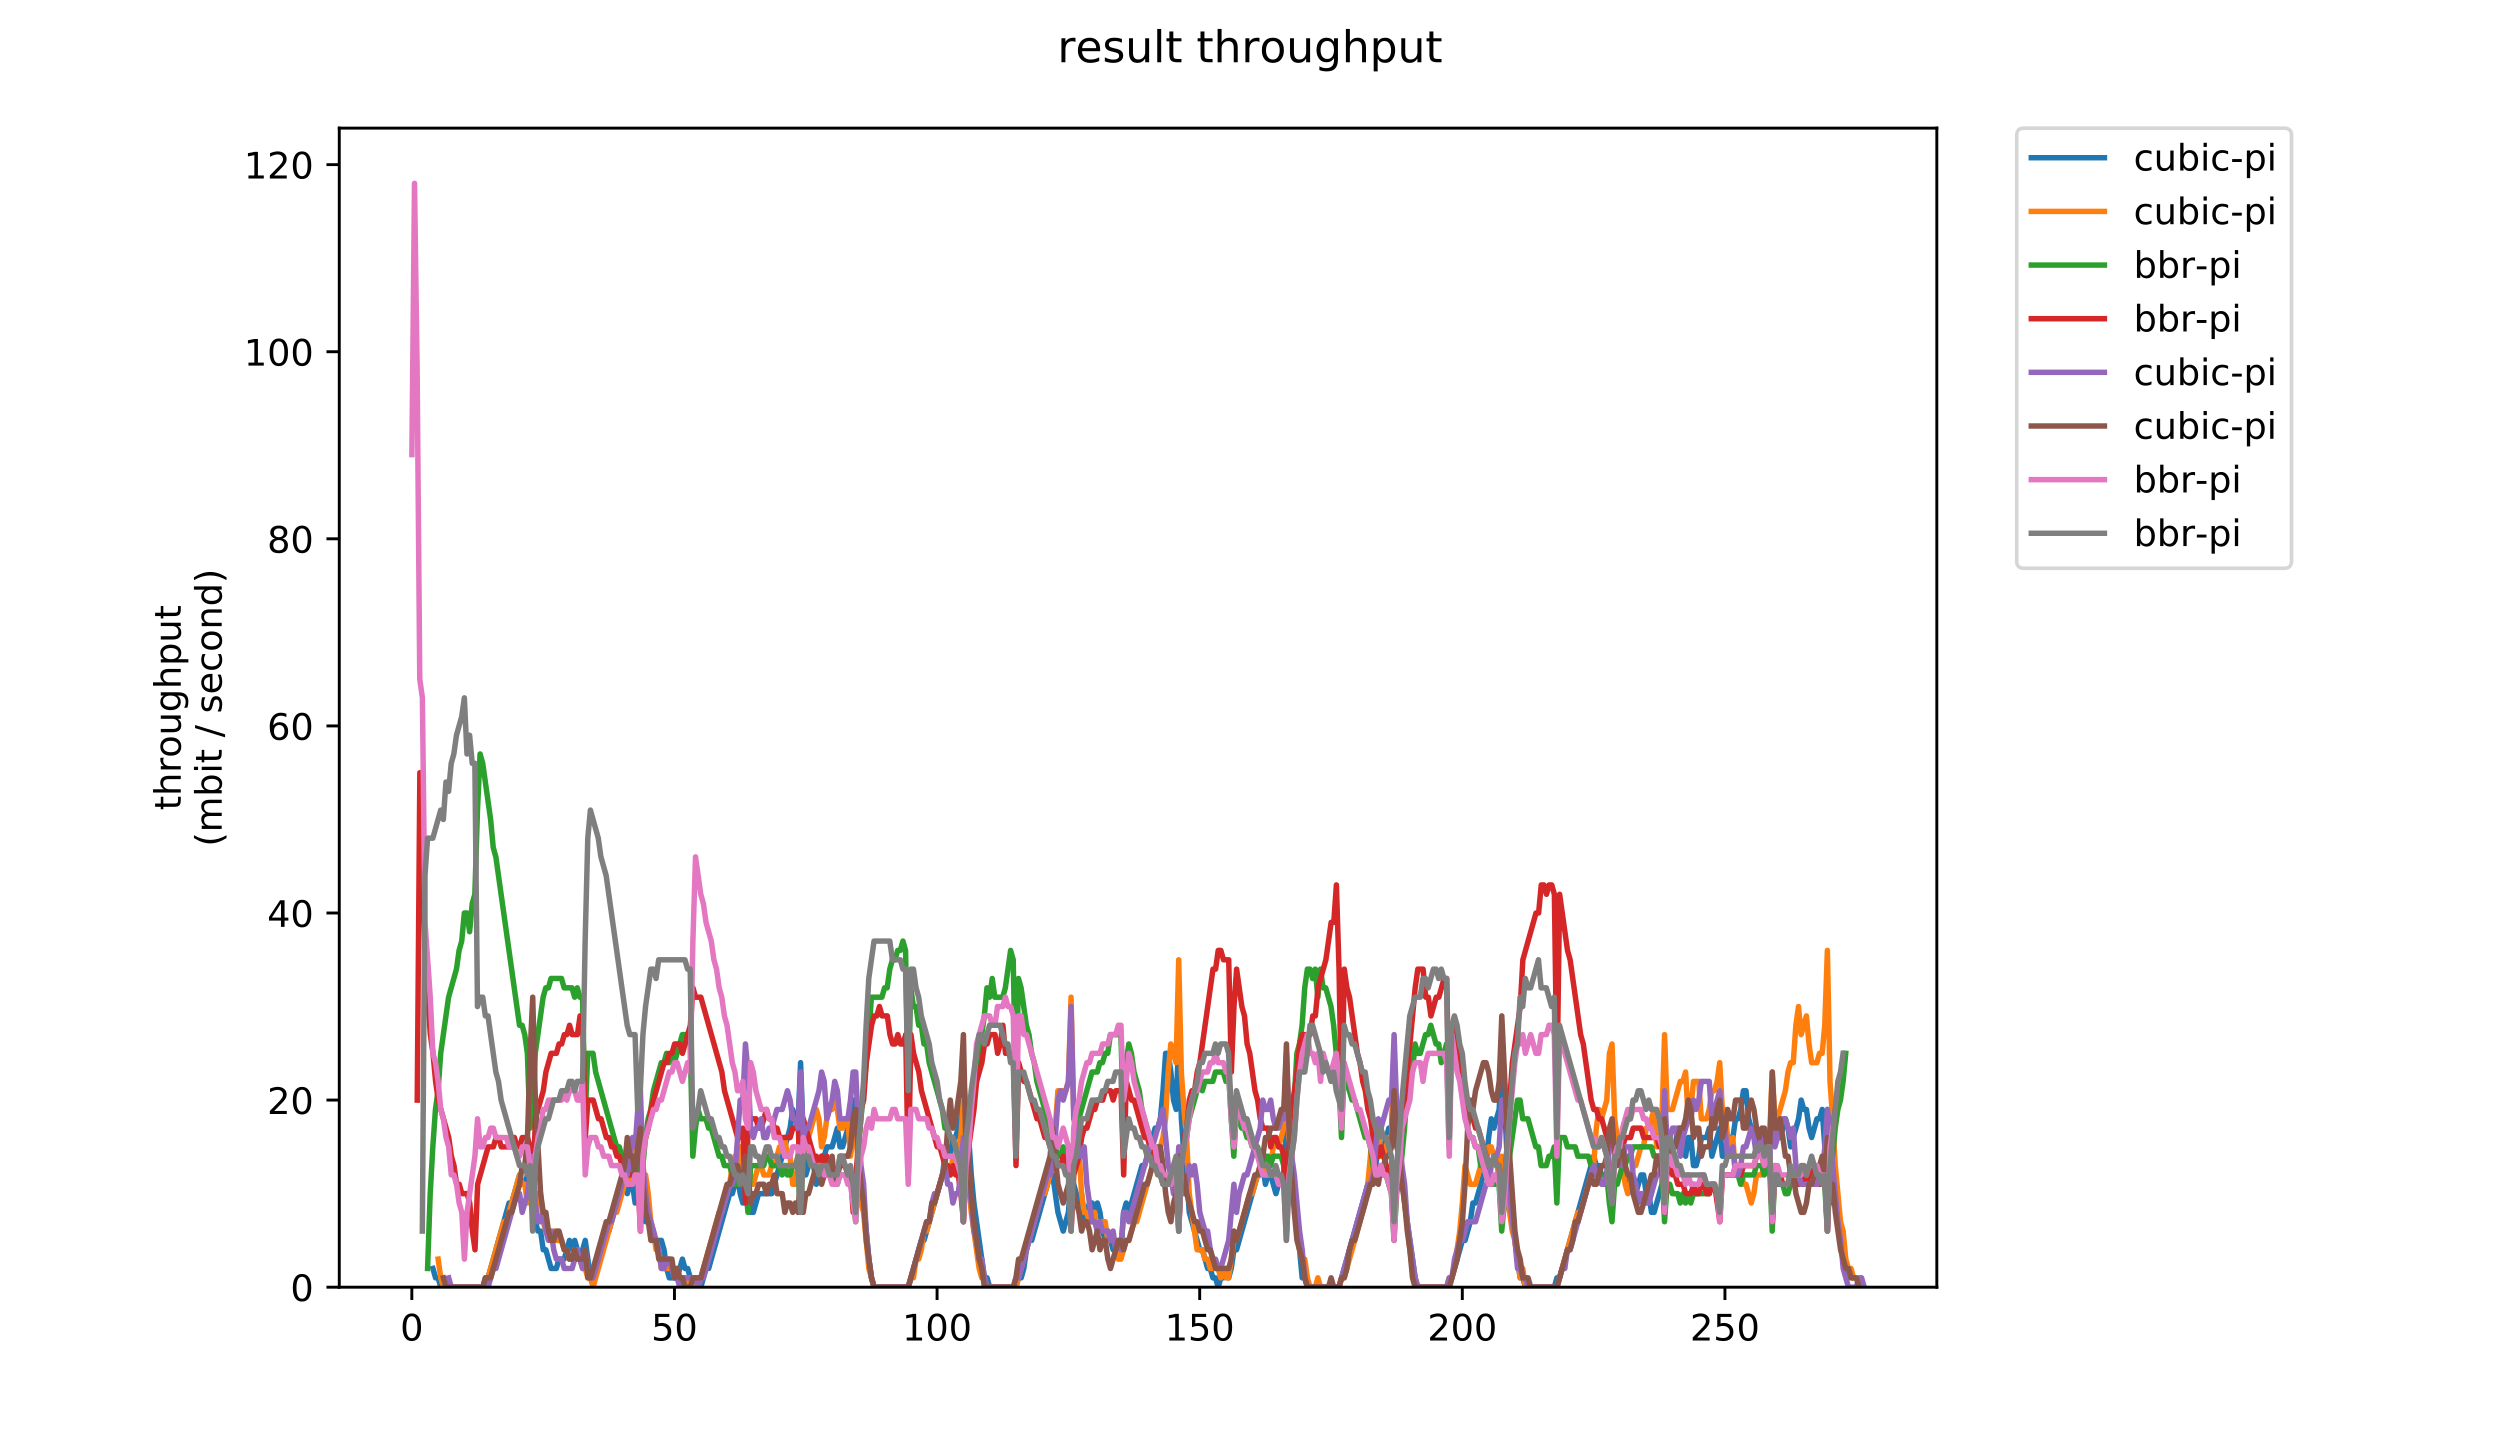 <?xml version="1.0" encoding="utf-8" standalone="no"?>
<!DOCTYPE svg PUBLIC "-//W3C//DTD SVG 1.1//EN"
  "http://www.w3.org/Graphics/SVG/1.1/DTD/svg11.dtd">
<!-- Created with matplotlib (https://matplotlib.org/) -->
<svg height="396pt" version="1.1" viewBox="0 0 684 396" width="684pt" xmlns="http://www.w3.org/2000/svg" xmlns:xlink="http://www.w3.org/1999/xlink">
 <defs>
  <style type="text/css">
*{stroke-linecap:butt;stroke-linejoin:round;}
  </style>
 </defs>
 <g id="figure_1">
  <g id="patch_1">
   <path d="M 0 396 
L 684 396 
L 684 0 
L 0 0 
z
" style="fill:#ffffff;"/>
  </g>
  <g id="axes_1">
   <g id="patch_2">
    <path d="M 92.824 352.174 
L 529.913 352.174 
L 529.913 35.062 
L 92.824 35.062 
z
" style="fill:#ffffff;"/>
   </g>
   <g id="matplotlib.axis_1">
    <g id="xtick_1">
     <g id="line2d_1">
      <defs>
       <path d="M 0 0 
L 0 3.5 
" id="m410b366b54" style="stroke:#000000;stroke-width:0.8;"/>
      </defs>
      <g>
       <use style="stroke:#000000;stroke-width:0.8;" x="112.676" xlink:href="#m410b366b54" y="352.174"/>
      </g>
     </g>
     <g id="text_1">
      <!-- 0 -->
      <defs>
       <path d="M 31.781 66.406 
Q 24.172 66.406 20.328 58.906 
Q 16.5 51.422 16.5 36.375 
Q 16.5 21.391 20.328 13.891 
Q 24.172 6.391 31.781 6.391 
Q 39.453 6.391 43.281 13.891 
Q 47.125 21.391 47.125 36.375 
Q 47.125 51.422 43.281 58.906 
Q 39.453 66.406 31.781 66.406 
z
M 31.781 74.219 
Q 44.047 74.219 50.516 64.516 
Q 56.984 54.828 56.984 36.375 
Q 56.984 17.969 50.516 8.266 
Q 44.047 -1.422 31.781 -1.422 
Q 19.531 -1.422 13.062 8.266 
Q 6.594 17.969 6.594 36.375 
Q 6.594 54.828 13.062 64.516 
Q 19.531 74.219 31.781 74.219 
z
" id="DejaVuSans-48"/>
      </defs>
      <g transform="translate(109.495 366.773)scale(0.1 -0.1)">
       <use xlink:href="#DejaVuSans-48"/>
      </g>
     </g>
    </g>
    <g id="xtick_2">
     <g id="line2d_2">
      <g>
       <use style="stroke:#000000;stroke-width:0.8;" x="184.529" xlink:href="#m410b366b54" y="352.174"/>
      </g>
     </g>
     <g id="text_2">
      <!-- 50 -->
      <defs>
       <path d="M 10.797 72.906 
L 49.516 72.906 
L 49.516 64.594 
L 19.828 64.594 
L 19.828 46.734 
Q 21.969 47.469 24.109 47.828 
Q 26.266 48.188 28.422 48.188 
Q 40.625 48.188 47.75 41.5 
Q 54.891 34.812 54.891 23.391 
Q 54.891 11.625 47.562 5.094 
Q 40.234 -1.422 26.906 -1.422 
Q 22.312 -1.422 17.547 -0.641 
Q 12.797 0.141 7.719 1.703 
L 7.719 11.625 
Q 12.109 9.234 16.797 8.062 
Q 21.484 6.891 26.703 6.891 
Q 35.156 6.891 40.078 11.328 
Q 45.016 15.766 45.016 23.391 
Q 45.016 31 40.078 35.438 
Q 35.156 39.891 26.703 39.891 
Q 22.75 39.891 18.812 39.016 
Q 14.891 38.141 10.797 36.281 
z
" id="DejaVuSans-53"/>
      </defs>
      <g transform="translate(178.166 366.773)scale(0.1 -0.1)">
       <use xlink:href="#DejaVuSans-53"/>
       <use x="63.623" xlink:href="#DejaVuSans-48"/>
      </g>
     </g>
    </g>
    <g id="xtick_3">
     <g id="line2d_3">
      <g>
       <use style="stroke:#000000;stroke-width:0.8;" x="256.382" xlink:href="#m410b366b54" y="352.174"/>
      </g>
     </g>
     <g id="text_3">
      <!-- 100 -->
      <defs>
       <path d="M 12.406 8.297 
L 28.516 8.297 
L 28.516 63.922 
L 10.984 60.406 
L 10.984 69.391 
L 28.422 72.906 
L 38.281 72.906 
L 38.281 8.297 
L 54.391 8.297 
L 54.391 0 
L 12.406 0 
z
" id="DejaVuSans-49"/>
      </defs>
      <g transform="translate(246.838 366.773)scale(0.1 -0.1)">
       <use xlink:href="#DejaVuSans-49"/>
       <use x="63.623" xlink:href="#DejaVuSans-48"/>
       <use x="127.246" xlink:href="#DejaVuSans-48"/>
      </g>
     </g>
    </g>
    <g id="xtick_4">
     <g id="line2d_4">
      <g>
       <use style="stroke:#000000;stroke-width:0.8;" x="328.235" xlink:href="#m410b366b54" y="352.174"/>
      </g>
     </g>
     <g id="text_4">
      <!-- 150 -->
      <g transform="translate(318.691 366.773)scale(0.1 -0.1)">
       <use xlink:href="#DejaVuSans-49"/>
       <use x="63.623" xlink:href="#DejaVuSans-53"/>
       <use x="127.246" xlink:href="#DejaVuSans-48"/>
      </g>
     </g>
    </g>
    <g id="xtick_5">
     <g id="line2d_5">
      <g>
       <use style="stroke:#000000;stroke-width:0.8;" x="400.088" xlink:href="#m410b366b54" y="352.174"/>
      </g>
     </g>
     <g id="text_5">
      <!-- 200 -->
      <defs>
       <path d="M 19.188 8.297 
L 53.609 8.297 
L 53.609 0 
L 7.328 0 
L 7.328 8.297 
Q 12.938 14.109 22.625 23.891 
Q 32.328 33.688 34.812 36.531 
Q 39.547 41.844 41.422 45.531 
Q 43.312 49.219 43.312 52.781 
Q 43.312 58.594 39.234 62.25 
Q 35.156 65.922 28.609 65.922 
Q 23.969 65.922 18.812 64.312 
Q 13.672 62.703 7.812 59.422 
L 7.812 69.391 
Q 13.766 71.781 18.938 73 
Q 24.125 74.219 28.422 74.219 
Q 39.75 74.219 46.484 68.547 
Q 53.219 62.891 53.219 53.422 
Q 53.219 48.922 51.531 44.891 
Q 49.859 40.875 45.406 35.406 
Q 44.188 33.984 37.641 27.219 
Q 31.109 20.453 19.188 8.297 
z
" id="DejaVuSans-50"/>
      </defs>
      <g transform="translate(390.545 366.773)scale(0.1 -0.1)">
       <use xlink:href="#DejaVuSans-50"/>
       <use x="63.623" xlink:href="#DejaVuSans-48"/>
       <use x="127.246" xlink:href="#DejaVuSans-48"/>
      </g>
     </g>
    </g>
    <g id="xtick_6">
     <g id="line2d_6">
      <g>
       <use style="stroke:#000000;stroke-width:0.8;" x="471.942" xlink:href="#m410b366b54" y="352.174"/>
      </g>
     </g>
     <g id="text_6">
      <!-- 250 -->
      <g transform="translate(462.398 366.773)scale(0.1 -0.1)">
       <use xlink:href="#DejaVuSans-50"/>
       <use x="63.623" xlink:href="#DejaVuSans-53"/>
       <use x="127.246" xlink:href="#DejaVuSans-48"/>
      </g>
     </g>
    </g>
   </g>
   <g id="matplotlib.axis_2">
    <g id="ytick_1">
     <g id="line2d_7">
      <defs>
       <path d="M 0 0 
L -3.5 0 
" id="m756f2f39aa" style="stroke:#000000;stroke-width:0.8;"/>
      </defs>
      <g>
       <use style="stroke:#000000;stroke-width:0.8;" x="92.824" xlink:href="#m756f2f39aa" y="352.174"/>
      </g>
     </g>
     <g id="text_7">
      <!-- 0 -->
      <g transform="translate(79.461 355.973)scale(0.1 -0.1)">
       <use xlink:href="#DejaVuSans-48"/>
      </g>
     </g>
    </g>
    <g id="ytick_2">
     <g id="line2d_8">
      <g>
       <use style="stroke:#000000;stroke-width:0.8;" x="92.824" xlink:href="#m756f2f39aa" y="300.986"/>
      </g>
     </g>
     <g id="text_8">
      <!-- 20 -->
      <g transform="translate(73.099 304.785)scale(0.1 -0.1)">
       <use xlink:href="#DejaVuSans-50"/>
       <use x="63.623" xlink:href="#DejaVuSans-48"/>
      </g>
     </g>
    </g>
    <g id="ytick_3">
     <g id="line2d_9">
      <g>
       <use style="stroke:#000000;stroke-width:0.8;" x="92.824" xlink:href="#m756f2f39aa" y="249.798"/>
      </g>
     </g>
     <g id="text_9">
      <!-- 40 -->
      <defs>
       <path d="M 37.797 64.312 
L 12.891 25.391 
L 37.797 25.391 
z
M 35.203 72.906 
L 47.609 72.906 
L 47.609 25.391 
L 58.016 25.391 
L 58.016 17.188 
L 47.609 17.188 
L 47.609 0 
L 37.797 0 
L 37.797 17.188 
L 4.891 17.188 
L 4.891 26.703 
z
" id="DejaVuSans-52"/>
      </defs>
      <g transform="translate(73.099 253.597)scale(0.1 -0.1)">
       <use xlink:href="#DejaVuSans-52"/>
       <use x="63.623" xlink:href="#DejaVuSans-48"/>
      </g>
     </g>
    </g>
    <g id="ytick_4">
     <g id="line2d_10">
      <g>
       <use style="stroke:#000000;stroke-width:0.8;" x="92.824" xlink:href="#m756f2f39aa" y="198.609"/>
      </g>
     </g>
     <g id="text_10">
      <!-- 60 -->
      <defs>
       <path d="M 33.016 40.375 
Q 26.375 40.375 22.484 35.828 
Q 18.609 31.297 18.609 23.391 
Q 18.609 15.531 22.484 10.953 
Q 26.375 6.391 33.016 6.391 
Q 39.656 6.391 43.531 10.953 
Q 47.406 15.531 47.406 23.391 
Q 47.406 31.297 43.531 35.828 
Q 39.656 40.375 33.016 40.375 
z
M 52.594 71.297 
L 52.594 62.312 
Q 48.875 64.062 45.094 64.984 
Q 41.312 65.922 37.594 65.922 
Q 27.828 65.922 22.672 59.328 
Q 17.531 52.734 16.797 39.406 
Q 19.672 43.656 24.016 45.922 
Q 28.375 48.188 33.594 48.188 
Q 44.578 48.188 50.953 41.516 
Q 57.328 34.859 57.328 23.391 
Q 57.328 12.156 50.688 5.359 
Q 44.047 -1.422 33.016 -1.422 
Q 20.359 -1.422 13.672 8.266 
Q 6.984 17.969 6.984 36.375 
Q 6.984 53.656 15.188 63.938 
Q 23.391 74.219 37.203 74.219 
Q 40.922 74.219 44.703 73.484 
Q 48.484 72.75 52.594 71.297 
z
" id="DejaVuSans-54"/>
      </defs>
      <g transform="translate(73.099 202.408)scale(0.1 -0.1)">
       <use xlink:href="#DejaVuSans-54"/>
       <use x="63.623" xlink:href="#DejaVuSans-48"/>
      </g>
     </g>
    </g>
    <g id="ytick_5">
     <g id="line2d_11">
      <g>
       <use style="stroke:#000000;stroke-width:0.8;" x="92.824" xlink:href="#m756f2f39aa" y="147.421"/>
      </g>
     </g>
     <g id="text_11">
      <!-- 80 -->
      <defs>
       <path d="M 31.781 34.625 
Q 24.75 34.625 20.719 30.859 
Q 16.703 27.094 16.703 20.516 
Q 16.703 13.922 20.719 10.156 
Q 24.75 6.391 31.781 6.391 
Q 38.812 6.391 42.859 10.172 
Q 46.922 13.969 46.922 20.516 
Q 46.922 27.094 42.891 30.859 
Q 38.875 34.625 31.781 34.625 
z
M 21.922 38.812 
Q 15.578 40.375 12.031 44.719 
Q 8.5 49.078 8.5 55.328 
Q 8.5 64.062 14.719 69.141 
Q 20.953 74.219 31.781 74.219 
Q 42.672 74.219 48.875 69.141 
Q 55.078 64.062 55.078 55.328 
Q 55.078 49.078 51.531 44.719 
Q 48 40.375 41.703 38.812 
Q 48.828 37.156 52.797 32.312 
Q 56.781 27.484 56.781 20.516 
Q 56.781 9.906 50.312 4.234 
Q 43.844 -1.422 31.781 -1.422 
Q 19.734 -1.422 13.25 4.234 
Q 6.781 9.906 6.781 20.516 
Q 6.781 27.484 10.781 32.312 
Q 14.797 37.156 21.922 38.812 
z
M 18.312 54.391 
Q 18.312 48.734 21.844 45.562 
Q 25.391 42.391 31.781 42.391 
Q 38.141 42.391 41.719 45.562 
Q 45.312 48.734 45.312 54.391 
Q 45.312 60.062 41.719 63.234 
Q 38.141 66.406 31.781 66.406 
Q 25.391 66.406 21.844 63.234 
Q 18.312 60.062 18.312 54.391 
z
" id="DejaVuSans-56"/>
      </defs>
      <g transform="translate(73.099 151.22)scale(0.1 -0.1)">
       <use xlink:href="#DejaVuSans-56"/>
       <use x="63.623" xlink:href="#DejaVuSans-48"/>
      </g>
     </g>
    </g>
    <g id="ytick_6">
     <g id="line2d_12">
      <g>
       <use style="stroke:#000000;stroke-width:0.8;" x="92.824" xlink:href="#m756f2f39aa" y="96.233"/>
      </g>
     </g>
     <g id="text_12">
      <!-- 100 -->
      <g transform="translate(66.736 100.032)scale(0.1 -0.1)">
       <use xlink:href="#DejaVuSans-49"/>
       <use x="63.623" xlink:href="#DejaVuSans-48"/>
       <use x="127.246" xlink:href="#DejaVuSans-48"/>
      </g>
     </g>
    </g>
    <g id="ytick_7">
     <g id="line2d_13">
      <g>
       <use style="stroke:#000000;stroke-width:0.8;" x="92.824" xlink:href="#m756f2f39aa" y="45.044"/>
      </g>
     </g>
     <g id="text_13">
      <!-- 120 -->
      <g transform="translate(66.736 48.843)scale(0.1 -0.1)">
       <use xlink:href="#DejaVuSans-49"/>
       <use x="63.623" xlink:href="#DejaVuSans-50"/>
       <use x="127.246" xlink:href="#DejaVuSans-48"/>
      </g>
     </g>
    </g>
    <g id="text_14">
     <!-- throughput -->
     <defs>
      <path d="M 18.312 70.219 
L 18.312 54.688 
L 36.812 54.688 
L 36.812 47.703 
L 18.312 47.703 
L 18.312 18.016 
Q 18.312 11.328 20.141 9.422 
Q 21.969 7.516 27.594 7.516 
L 36.812 7.516 
L 36.812 0 
L 27.594 0 
Q 17.188 0 13.234 3.875 
Q 9.281 7.766 9.281 18.016 
L 9.281 47.703 
L 2.688 47.703 
L 2.688 54.688 
L 9.281 54.688 
L 9.281 70.219 
z
" id="DejaVuSans-116"/>
      <path d="M 54.891 33.016 
L 54.891 0 
L 45.906 0 
L 45.906 32.719 
Q 45.906 40.484 42.875 44.328 
Q 39.844 48.188 33.797 48.188 
Q 26.516 48.188 22.312 43.547 
Q 18.109 38.922 18.109 30.906 
L 18.109 0 
L 9.078 0 
L 9.078 75.984 
L 18.109 75.984 
L 18.109 46.188 
Q 21.344 51.125 25.703 53.562 
Q 30.078 56 35.797 56 
Q 45.219 56 50.047 50.172 
Q 54.891 44.344 54.891 33.016 
z
" id="DejaVuSans-104"/>
      <path d="M 41.109 46.297 
Q 39.594 47.172 37.812 47.578 
Q 36.031 48 33.891 48 
Q 26.266 48 22.188 43.047 
Q 18.109 38.094 18.109 28.812 
L 18.109 0 
L 9.078 0 
L 9.078 54.688 
L 18.109 54.688 
L 18.109 46.188 
Q 20.953 51.172 25.484 53.578 
Q 30.031 56 36.531 56 
Q 37.453 56 38.578 55.875 
Q 39.703 55.766 41.062 55.516 
z
" id="DejaVuSans-114"/>
      <path d="M 30.609 48.391 
Q 23.391 48.391 19.188 42.75 
Q 14.984 37.109 14.984 27.297 
Q 14.984 17.484 19.156 11.844 
Q 23.344 6.203 30.609 6.203 
Q 37.797 6.203 41.984 11.859 
Q 46.188 17.531 46.188 27.297 
Q 46.188 37.016 41.984 42.703 
Q 37.797 48.391 30.609 48.391 
z
M 30.609 56 
Q 42.328 56 49.016 48.375 
Q 55.719 40.766 55.719 27.297 
Q 55.719 13.875 49.016 6.219 
Q 42.328 -1.422 30.609 -1.422 
Q 18.844 -1.422 12.172 6.219 
Q 5.516 13.875 5.516 27.297 
Q 5.516 40.766 12.172 48.375 
Q 18.844 56 30.609 56 
z
" id="DejaVuSans-111"/>
      <path d="M 8.5 21.578 
L 8.5 54.688 
L 17.484 54.688 
L 17.484 21.922 
Q 17.484 14.156 20.5 10.266 
Q 23.531 6.391 29.594 6.391 
Q 36.859 6.391 41.078 11.031 
Q 45.312 15.672 45.312 23.688 
L 45.312 54.688 
L 54.297 54.688 
L 54.297 0 
L 45.312 0 
L 45.312 8.406 
Q 42.047 3.422 37.719 1 
Q 33.406 -1.422 27.688 -1.422 
Q 18.266 -1.422 13.375 4.438 
Q 8.5 10.297 8.5 21.578 
z
M 31.109 56 
z
" id="DejaVuSans-117"/>
      <path d="M 45.406 27.984 
Q 45.406 37.75 41.375 43.109 
Q 37.359 48.484 30.078 48.484 
Q 22.859 48.484 18.828 43.109 
Q 14.797 37.75 14.797 27.984 
Q 14.797 18.266 18.828 12.891 
Q 22.859 7.516 30.078 7.516 
Q 37.359 7.516 41.375 12.891 
Q 45.406 18.266 45.406 27.984 
z
M 54.391 6.781 
Q 54.391 -7.172 48.188 -13.984 
Q 42 -20.797 29.203 -20.797 
Q 24.469 -20.797 20.266 -20.094 
Q 16.062 -19.391 12.109 -17.922 
L 12.109 -9.188 
Q 16.062 -11.328 19.922 -12.344 
Q 23.781 -13.375 27.781 -13.375 
Q 36.625 -13.375 41.016 -8.766 
Q 45.406 -4.156 45.406 5.172 
L 45.406 9.625 
Q 42.625 4.781 38.281 2.391 
Q 33.938 0 27.875 0 
Q 17.828 0 11.672 7.656 
Q 5.516 15.328 5.516 27.984 
Q 5.516 40.672 11.672 48.328 
Q 17.828 56 27.875 56 
Q 33.938 56 38.281 53.609 
Q 42.625 51.219 45.406 46.391 
L 45.406 54.688 
L 54.391 54.688 
z
" id="DejaVuSans-103"/>
      <path d="M 18.109 8.203 
L 18.109 -20.797 
L 9.078 -20.797 
L 9.078 54.688 
L 18.109 54.688 
L 18.109 46.391 
Q 20.953 51.266 25.266 53.625 
Q 29.594 56 35.594 56 
Q 45.562 56 51.781 48.094 
Q 58.016 40.188 58.016 27.297 
Q 58.016 14.406 51.781 6.484 
Q 45.562 -1.422 35.594 -1.422 
Q 29.594 -1.422 25.266 0.953 
Q 20.953 3.328 18.109 8.203 
z
M 48.688 27.297 
Q 48.688 37.203 44.609 42.844 
Q 40.531 48.484 33.406 48.484 
Q 26.266 48.484 22.188 42.844 
Q 18.109 37.203 18.109 27.297 
Q 18.109 17.391 22.188 11.75 
Q 26.266 6.109 33.406 6.109 
Q 40.531 6.109 44.609 11.75 
Q 48.688 17.391 48.688 27.297 
z
" id="DejaVuSans-112"/>
     </defs>
     <g transform="translate(49.459 221.675)rotate(-90)scale(0.1 -0.1)">
      <use xlink:href="#DejaVuSans-116"/>
      <use x="39.209" xlink:href="#DejaVuSans-104"/>
      <use x="102.588" xlink:href="#DejaVuSans-114"/>
      <use x="143.67" xlink:href="#DejaVuSans-111"/>
      <use x="204.852" xlink:href="#DejaVuSans-117"/>
      <use x="268.23" xlink:href="#DejaVuSans-103"/>
      <use x="331.707" xlink:href="#DejaVuSans-104"/>
      <use x="395.086" xlink:href="#DejaVuSans-112"/>
      <use x="458.562" xlink:href="#DejaVuSans-117"/>
      <use x="521.941" xlink:href="#DejaVuSans-116"/>
     </g>
     <!-- (mbit / second) -->
     <defs>
      <path d="M 31 75.875 
Q 24.469 64.656 21.281 53.656 
Q 18.109 42.672 18.109 31.391 
Q 18.109 20.125 21.312 9.062 
Q 24.516 -2 31 -13.188 
L 23.188 -13.188 
Q 15.875 -1.703 12.234 9.375 
Q 8.594 20.453 8.594 31.391 
Q 8.594 42.281 12.203 53.312 
Q 15.828 64.359 23.188 75.875 
z
" id="DejaVuSans-40"/>
      <path d="M 52 44.188 
Q 55.375 50.25 60.062 53.125 
Q 64.75 56 71.094 56 
Q 79.641 56 84.281 50.016 
Q 88.922 44.047 88.922 33.016 
L 88.922 0 
L 79.891 0 
L 79.891 32.719 
Q 79.891 40.578 77.094 44.375 
Q 74.312 48.188 68.609 48.188 
Q 61.625 48.188 57.562 43.547 
Q 53.516 38.922 53.516 30.906 
L 53.516 0 
L 44.484 0 
L 44.484 32.719 
Q 44.484 40.625 41.703 44.406 
Q 38.922 48.188 33.109 48.188 
Q 26.219 48.188 22.156 43.531 
Q 18.109 38.875 18.109 30.906 
L 18.109 0 
L 9.078 0 
L 9.078 54.688 
L 18.109 54.688 
L 18.109 46.188 
Q 21.188 51.219 25.484 53.609 
Q 29.781 56 35.688 56 
Q 41.656 56 45.828 52.969 
Q 50 49.953 52 44.188 
z
" id="DejaVuSans-109"/>
      <path d="M 48.688 27.297 
Q 48.688 37.203 44.609 42.844 
Q 40.531 48.484 33.406 48.484 
Q 26.266 48.484 22.188 42.844 
Q 18.109 37.203 18.109 27.297 
Q 18.109 17.391 22.188 11.75 
Q 26.266 6.109 33.406 6.109 
Q 40.531 6.109 44.609 11.75 
Q 48.688 17.391 48.688 27.297 
z
M 18.109 46.391 
Q 20.953 51.266 25.266 53.625 
Q 29.594 56 35.594 56 
Q 45.562 56 51.781 48.094 
Q 58.016 40.188 58.016 27.297 
Q 58.016 14.406 51.781 6.484 
Q 45.562 -1.422 35.594 -1.422 
Q 29.594 -1.422 25.266 0.953 
Q 20.953 3.328 18.109 8.203 
L 18.109 0 
L 9.078 0 
L 9.078 75.984 
L 18.109 75.984 
z
" id="DejaVuSans-98"/>
      <path d="M 9.422 54.688 
L 18.406 54.688 
L 18.406 0 
L 9.422 0 
z
M 9.422 75.984 
L 18.406 75.984 
L 18.406 64.594 
L 9.422 64.594 
z
" id="DejaVuSans-105"/>
      <path id="DejaVuSans-32"/>
      <path d="M 25.391 72.906 
L 33.688 72.906 
L 8.297 -9.281 
L 0 -9.281 
z
" id="DejaVuSans-47"/>
      <path d="M 44.281 53.078 
L 44.281 44.578 
Q 40.484 46.531 36.375 47.5 
Q 32.281 48.484 27.875 48.484 
Q 21.188 48.484 17.844 46.438 
Q 14.5 44.391 14.5 40.281 
Q 14.5 37.156 16.891 35.375 
Q 19.281 33.594 26.516 31.984 
L 29.594 31.297 
Q 39.156 29.25 43.188 25.516 
Q 47.219 21.781 47.219 15.094 
Q 47.219 7.469 41.188 3.016 
Q 35.156 -1.422 24.609 -1.422 
Q 20.219 -1.422 15.453 -0.562 
Q 10.688 0.297 5.422 2 
L 5.422 11.281 
Q 10.406 8.688 15.234 7.391 
Q 20.062 6.109 24.812 6.109 
Q 31.156 6.109 34.562 8.281 
Q 37.984 10.453 37.984 14.406 
Q 37.984 18.062 35.516 20.016 
Q 33.062 21.969 24.703 23.781 
L 21.578 24.516 
Q 13.234 26.266 9.516 29.906 
Q 5.812 33.547 5.812 39.891 
Q 5.812 47.609 11.281 51.797 
Q 16.75 56 26.812 56 
Q 31.781 56 36.172 55.266 
Q 40.578 54.547 44.281 53.078 
z
" id="DejaVuSans-115"/>
      <path d="M 56.203 29.594 
L 56.203 25.203 
L 14.891 25.203 
Q 15.484 15.922 20.484 11.062 
Q 25.484 6.203 34.422 6.203 
Q 39.594 6.203 44.453 7.469 
Q 49.312 8.734 54.109 11.281 
L 54.109 2.781 
Q 49.266 0.734 44.188 -0.344 
Q 39.109 -1.422 33.891 -1.422 
Q 20.797 -1.422 13.156 6.188 
Q 5.516 13.812 5.516 26.812 
Q 5.516 40.234 12.766 48.109 
Q 20.016 56 32.328 56 
Q 43.359 56 49.781 48.891 
Q 56.203 41.797 56.203 29.594 
z
M 47.219 32.234 
Q 47.125 39.594 43.094 43.984 
Q 39.062 48.391 32.422 48.391 
Q 24.906 48.391 20.391 44.141 
Q 15.875 39.891 15.188 32.172 
z
" id="DejaVuSans-101"/>
      <path d="M 48.781 52.594 
L 48.781 44.188 
Q 44.969 46.297 41.141 47.344 
Q 37.312 48.391 33.406 48.391 
Q 24.656 48.391 19.812 42.844 
Q 14.984 37.312 14.984 27.297 
Q 14.984 17.281 19.812 11.734 
Q 24.656 6.203 33.406 6.203 
Q 37.312 6.203 41.141 7.25 
Q 44.969 8.297 48.781 10.406 
L 48.781 2.094 
Q 45.016 0.344 40.984 -0.531 
Q 36.969 -1.422 32.422 -1.422 
Q 20.062 -1.422 12.781 6.344 
Q 5.516 14.109 5.516 27.297 
Q 5.516 40.672 12.859 48.328 
Q 20.219 56 33.016 56 
Q 37.156 56 41.109 55.141 
Q 45.062 54.297 48.781 52.594 
z
" id="DejaVuSans-99"/>
      <path d="M 54.891 33.016 
L 54.891 0 
L 45.906 0 
L 45.906 32.719 
Q 45.906 40.484 42.875 44.328 
Q 39.844 48.188 33.797 48.188 
Q 26.516 48.188 22.312 43.547 
Q 18.109 38.922 18.109 30.906 
L 18.109 0 
L 9.078 0 
L 9.078 54.688 
L 18.109 54.688 
L 18.109 46.188 
Q 21.344 51.125 25.703 53.562 
Q 30.078 56 35.797 56 
Q 45.219 56 50.047 50.172 
Q 54.891 44.344 54.891 33.016 
z
" id="DejaVuSans-110"/>
      <path d="M 45.406 46.391 
L 45.406 75.984 
L 54.391 75.984 
L 54.391 0 
L 45.406 0 
L 45.406 8.203 
Q 42.578 3.328 38.25 0.953 
Q 33.938 -1.422 27.875 -1.422 
Q 17.969 -1.422 11.734 6.484 
Q 5.516 14.406 5.516 27.297 
Q 5.516 40.188 11.734 48.094 
Q 17.969 56 27.875 56 
Q 33.938 56 38.25 53.625 
Q 42.578 51.266 45.406 46.391 
z
M 14.797 27.297 
Q 14.797 17.391 18.875 11.75 
Q 22.953 6.109 30.078 6.109 
Q 37.203 6.109 41.297 11.75 
Q 45.406 17.391 45.406 27.297 
Q 45.406 37.203 41.297 42.844 
Q 37.203 48.484 30.078 48.484 
Q 22.953 48.484 18.875 42.844 
Q 14.797 37.203 14.797 27.297 
z
" id="DejaVuSans-100"/>
      <path d="M 8.016 75.875 
L 15.828 75.875 
Q 23.141 64.359 26.781 53.312 
Q 30.422 42.281 30.422 31.391 
Q 30.422 20.453 26.781 9.375 
Q 23.141 -1.703 15.828 -13.188 
L 8.016 -13.188 
Q 14.5 -2 17.703 9.062 
Q 20.906 20.125 20.906 31.391 
Q 20.906 42.672 17.703 53.656 
Q 14.5 64.656 8.016 75.875 
z
" id="DejaVuSans-41"/>
     </defs>
     <g transform="translate(60.657 231.609)rotate(-90)scale(0.1 -0.1)">
      <use xlink:href="#DejaVuSans-40"/>
      <use x="39.014" xlink:href="#DejaVuSans-109"/>
      <use x="136.426" xlink:href="#DejaVuSans-98"/>
      <use x="199.902" xlink:href="#DejaVuSans-105"/>
      <use x="227.686" xlink:href="#DejaVuSans-116"/>
      <use x="266.895" xlink:href="#DejaVuSans-32"/>
      <use x="298.682" xlink:href="#DejaVuSans-47"/>
      <use x="332.373" xlink:href="#DejaVuSans-32"/>
      <use x="364.16" xlink:href="#DejaVuSans-115"/>
      <use x="416.26" xlink:href="#DejaVuSans-101"/>
      <use x="477.783" xlink:href="#DejaVuSans-99"/>
      <use x="532.764" xlink:href="#DejaVuSans-111"/>
      <use x="593.945" xlink:href="#DejaVuSans-110"/>
      <use x="657.324" xlink:href="#DejaVuSans-100"/>
      <use x="720.801" xlink:href="#DejaVuSans-41"/>
     </g>
    </g>
   </g>
   <g id="line2d_14">
    <path clip-path="url(#p22e6b72c92)" d="M 118.446 347.055 
L 119.164 349.615 
L 119.883 349.615 
L 120.601 352.174 
L 132.098 352.174 
L 132.816 349.615 
L 133.535 349.615 
L 139.283 329.139 
L 140.002 329.139 
L 142.157 321.461 
L 142.876 324.021 
L 143.594 324.021 
L 144.313 321.461 
L 145.031 324.021 
L 145.75 318.902 
L 146.468 334.258 
L 147.187 336.818 
L 147.905 336.818 
L 148.624 341.937 
L 149.342 341.937 
L 150.78 347.055 
L 152.217 347.055 
L 152.935 344.496 
L 154.372 344.496 
L 155.809 339.377 
L 156.528 341.937 
L 157.246 339.377 
L 158.683 344.496 
L 160.12 339.377 
L 161.557 349.615 
L 162.276 349.615 
L 165.869 336.818 
L 166.587 336.818 
L 170.898 321.461 
L 171.617 326.58 
L 172.335 324.021 
L 173.054 324.021 
L 173.773 329.139 
L 174.491 321.461 
L 175.21 316.342 
L 175.928 326.58 
L 176.647 334.258 
L 177.365 331.699 
L 178.084 336.818 
L 178.802 339.377 
L 180.958 339.377 
L 181.676 341.937 
L 182.395 347.055 
L 183.113 349.615 
L 185.269 349.615 
L 186.706 344.496 
L 187.425 347.055 
L 188.143 347.055 
L 188.862 349.615 
L 189.58 349.615 
L 190.299 352.174 
L 191.736 352.174 
L 193.173 347.055 
L 193.891 347.055 
L 199.64 326.58 
L 200.358 326.58 
L 201.795 321.461 
L 202.514 326.58 
L 203.232 329.139 
L 203.951 321.461 
L 204.669 324.021 
L 205.388 331.699 
L 206.106 331.699 
L 207.544 326.58 
L 211.136 326.58 
L 216.166 308.664 
L 216.884 303.545 
L 218.321 308.664 
L 219.04 290.748 
L 219.759 311.224 
L 220.477 321.461 
L 221.914 316.342 
L 222.633 318.902 
L 223.351 324.021 
L 224.07 321.461 
L 224.788 316.342 
L 225.507 316.342 
L 226.225 313.783 
L 227.662 313.783 
L 229.099 308.664 
L 229.818 313.783 
L 230.537 313.783 
L 232.692 306.105 
L 233.411 300.986 
L 234.129 300.986 
L 234.848 313.783 
L 237.722 344.496 
L 238.44 349.615 
L 239.159 352.174 
L 248.5 352.174 
L 252.092 339.377 
L 252.811 339.377 
L 257.841 321.461 
L 258.559 316.342 
L 259.996 316.342 
L 260.715 311.224 
L 261.433 311.224 
L 262.87 306.105 
L 263.589 293.308 
L 264.307 306.105 
L 265.026 311.224 
L 265.745 321.461 
L 266.463 329.139 
L 269.337 349.615 
L 270.056 349.615 
L 270.774 352.174 
L 277.96 352.174 
L 278.678 349.615 
L 279.397 349.615 
L 280.115 347.055 
L 280.834 341.937 
L 281.552 339.377 
L 282.271 339.377 
L 287.301 321.461 
L 288.019 321.461 
L 289.456 331.699 
L 290.893 336.818 
L 292.33 331.699 
L 293.049 321.461 
L 295.204 329.139 
L 295.923 326.58 
L 296.641 334.258 
L 298.078 329.139 
L 298.797 329.139 
L 299.516 331.699 
L 300.234 329.139 
L 300.953 331.699 
L 301.671 336.818 
L 302.39 339.377 
L 303.108 336.818 
L 304.545 341.937 
L 305.264 339.377 
L 305.982 341.937 
L 306.701 341.937 
L 307.419 331.699 
L 308.138 329.139 
L 308.856 331.699 
L 312.449 318.902 
L 313.168 318.902 
L 316.042 308.664 
L 316.76 308.664 
L 317.479 306.105 
L 318.197 298.426 
L 318.916 288.189 
L 319.634 288.189 
L 320.353 293.308 
L 321.071 300.986 
L 321.79 303.545 
L 322.509 283.07 
L 323.227 306.105 
L 323.946 316.342 
L 324.664 321.461 
L 325.383 331.699 
L 328.257 341.937 
L 328.975 341.937 
L 330.412 347.055 
L 331.131 347.055 
L 331.849 349.615 
L 332.568 349.615 
L 333.287 352.174 
L 334.005 349.615 
L 334.724 349.615 
L 335.442 347.055 
L 336.161 349.615 
L 336.879 347.055 
L 337.598 341.937 
L 338.316 341.937 
L 344.064 321.461 
L 344.783 321.461 
L 345.502 318.902 
L 346.22 324.021 
L 346.939 321.461 
L 347.657 321.461 
L 349.094 326.58 
L 349.813 324.021 
L 350.531 324.021 
L 351.25 321.461 
L 351.968 308.664 
L 352.687 321.461 
L 353.405 324.021 
L 354.124 329.139 
L 354.842 336.818 
L 355.561 341.937 
L 356.28 349.615 
L 356.998 349.615 
L 357.717 352.174 
L 366.339 352.174 
L 374.243 324.021 
L 374.961 324.021 
L 376.398 318.902 
L 377.117 313.783 
L 377.835 316.342 
L 379.991 308.664 
L 380.71 308.664 
L 381.428 293.308 
L 382.147 308.664 
L 382.865 316.342 
L 383.584 321.461 
L 384.302 329.139 
L 387.176 349.615 
L 387.895 352.174 
L 396.517 352.174 
L 400.11 339.377 
L 400.828 339.377 
L 402.266 334.258 
L 402.984 329.139 
L 403.703 329.139 
L 406.577 318.902 
L 407.295 311.224 
L 408.014 306.105 
L 408.732 308.664 
L 410.169 303.545 
L 410.888 290.748 
L 411.606 300.986 
L 412.325 316.342 
L 413.044 321.461 
L 413.762 329.139 
L 414.481 339.377 
L 415.918 349.615 
L 416.636 349.615 
L 417.355 352.174 
L 425.259 352.174 
L 425.977 349.615 
L 426.696 349.615 
L 436.037 316.342 
L 436.755 318.902 
L 437.474 318.902 
L 438.192 321.461 
L 439.629 321.461 
L 440.348 311.224 
L 441.066 308.664 
L 441.785 311.224 
L 442.503 311.224 
L 443.222 316.342 
L 445.377 324.021 
L 446.096 324.021 
L 446.815 326.58 
L 447.533 326.58 
L 448.97 321.461 
L 449.689 321.461 
L 450.407 326.58 
L 451.126 326.58 
L 451.844 331.699 
L 452.563 331.699 
L 454.718 324.021 
L 455.437 306.105 
L 456.155 318.902 
L 457.592 313.783 
L 458.311 313.783 
L 459.03 308.664 
L 459.748 308.664 
L 460.467 311.224 
L 461.185 316.342 
L 461.904 311.224 
L 462.622 311.224 
L 463.341 318.902 
L 464.059 318.902 
L 464.778 316.342 
L 465.496 311.224 
L 466.933 311.224 
L 467.652 308.664 
L 468.37 316.342 
L 470.526 308.664 
L 471.245 316.342 
L 471.963 316.342 
L 472.682 311.224 
L 474.119 311.224 
L 474.837 306.105 
L 475.556 306.105 
L 476.274 303.545 
L 476.993 298.426 
L 477.711 298.426 
L 478.43 306.105 
L 479.148 308.664 
L 479.867 308.664 
L 480.585 313.783 
L 482.023 313.783 
L 482.741 311.224 
L 483.46 316.342 
L 484.178 316.342 
L 484.897 298.426 
L 485.615 311.224 
L 487.052 311.224 
L 488.489 306.105 
L 489.208 308.664 
L 489.926 313.783 
L 492.082 306.105 
L 492.801 300.986 
L 493.519 303.545 
L 494.238 303.545 
L 494.956 308.664 
L 495.675 311.224 
L 497.112 306.105 
L 497.83 306.105 
L 498.549 303.545 
L 499.267 313.783 
L 499.986 303.545 
L 500.704 321.461 
L 501.423 329.139 
L 502.141 329.139 
L 504.297 344.496 
L 505.734 349.615 
L 505.734 349.615 
" style="fill:none;stroke:#1f77b4;stroke-linecap:square;stroke-width:1.5;"/>
   </g>
   <g id="line2d_15">
    <path clip-path="url(#p22e6b72c92)" d="M 119.87 344.496 
L 120.588 349.615 
L 121.307 352.174 
L 132.803 352.174 
L 137.833 334.258 
L 138.552 334.258 
L 142.144 321.461 
L 142.863 324.021 
L 143.581 324.021 
L 144.3 329.139 
L 145.018 324.021 
L 145.737 316.342 
L 146.455 331.699 
L 147.174 326.58 
L 147.892 326.58 
L 148.611 334.258 
L 149.33 336.818 
L 150.048 336.818 
L 150.767 339.377 
L 151.485 336.818 
L 152.204 339.377 
L 153.641 339.377 
L 154.359 341.937 
L 155.078 341.937 
L 155.796 344.496 
L 156.515 344.496 
L 157.233 341.937 
L 157.952 344.496 
L 158.67 344.496 
L 159.389 347.055 
L 160.107 347.055 
L 160.826 349.615 
L 161.545 349.615 
L 162.263 352.174 
L 168.011 331.699 
L 168.73 331.699 
L 170.885 324.021 
L 171.604 318.902 
L 172.323 324.021 
L 173.041 318.902 
L 173.76 316.342 
L 174.478 308.664 
L 175.197 303.545 
L 175.915 321.461 
L 176.634 321.461 
L 177.352 326.58 
L 178.071 334.258 
L 178.789 336.818 
L 179.508 341.937 
L 180.226 341.937 
L 180.945 347.055 
L 185.256 347.055 
L 185.975 349.615 
L 188.13 349.615 
L 188.849 352.174 
L 189.567 349.615 
L 190.286 352.174 
L 191.004 352.174 
L 196.753 331.699 
L 197.471 331.699 
L 199.627 324.021 
L 200.345 318.902 
L 201.064 316.342 
L 201.782 318.902 
L 202.501 313.783 
L 203.219 318.902 
L 203.938 311.224 
L 204.656 313.783 
L 205.375 324.021 
L 206.094 324.021 
L 207.531 318.902 
L 208.249 318.902 
L 208.968 321.461 
L 210.405 321.461 
L 211.123 318.902 
L 211.842 318.902 
L 213.279 313.783 
L 213.997 313.783 
L 214.716 311.224 
L 215.434 316.342 
L 216.153 316.342 
L 216.871 324.021 
L 217.59 324.021 
L 218.309 318.902 
L 219.027 298.426 
L 219.746 316.342 
L 220.464 311.224 
L 221.183 311.224 
L 223.338 303.545 
L 224.057 306.105 
L 224.775 313.783 
L 225.494 311.224 
L 226.212 306.105 
L 226.931 303.545 
L 227.649 303.545 
L 228.368 300.986 
L 229.087 303.545 
L 229.805 308.664 
L 230.524 308.664 
L 231.242 306.105 
L 231.961 306.105 
L 232.679 316.342 
L 234.116 306.105 
L 234.835 321.461 
L 235.553 329.139 
L 236.272 331.699 
L 237.709 347.055 
L 239.146 352.174 
L 248.487 352.174 
L 249.205 349.615 
L 249.924 349.615 
L 250.642 344.496 
L 251.361 344.496 
L 252.08 341.937 
L 252.798 336.818 
L 253.517 336.818 
L 258.546 318.902 
L 259.265 318.902 
L 259.983 321.461 
L 260.702 316.342 
L 261.42 316.342 
L 262.857 311.224 
L 263.576 300.986 
L 264.295 321.461 
L 265.013 324.021 
L 265.732 331.699 
L 267.887 347.055 
L 268.606 349.615 
L 269.324 349.615 
L 270.043 352.174 
L 277.947 352.174 
L 285.132 326.58 
L 285.851 326.58 
L 288.006 318.902 
L 289.443 298.426 
L 291.599 298.426 
L 292.317 295.867 
L 293.036 272.832 
L 293.754 303.545 
L 295.191 313.783 
L 295.91 326.58 
L 296.628 331.699 
L 297.347 331.699 
L 298.066 334.258 
L 298.784 334.258 
L 299.503 331.699 
L 300.221 336.818 
L 300.94 334.258 
L 302.377 334.258 
L 303.095 339.377 
L 305.251 339.377 
L 305.969 344.496 
L 306.688 344.496 
L 308.125 339.377 
L 308.844 339.377 
L 310.281 334.258 
L 310.999 334.258 
L 315.31 318.902 
L 316.029 318.902 
L 318.184 311.224 
L 318.903 306.105 
L 319.621 293.308 
L 320.34 285.629 
L 321.777 290.748 
L 322.496 262.595 
L 323.214 293.308 
L 323.933 303.545 
L 324.651 311.224 
L 325.37 326.58 
L 327.525 341.937 
L 328.962 341.937 
L 329.681 344.496 
L 330.399 344.496 
L 331.118 347.055 
L 333.274 347.055 
L 333.992 349.615 
L 334.711 347.055 
L 335.429 349.615 
L 336.148 349.615 
L 337.585 339.377 
L 338.303 339.377 
L 341.896 326.58 
L 342.615 326.58 
L 344.77 318.902 
L 345.489 318.902 
L 346.207 321.461 
L 346.926 318.902 
L 347.644 318.902 
L 348.363 313.783 
L 349.081 311.224 
L 349.8 313.783 
L 351.237 308.664 
L 351.955 293.308 
L 352.674 311.224 
L 353.392 316.342 
L 354.111 324.021 
L 354.83 334.258 
L 355.548 341.937 
L 356.267 344.496 
L 356.985 344.496 
L 357.704 349.615 
L 358.422 352.174 
L 359.859 352.174 
L 360.578 349.615 
L 361.296 352.174 
L 366.326 352.174 
L 367.045 349.615 
L 367.763 349.615 
L 373.511 329.139 
L 374.23 324.021 
L 374.948 316.342 
L 375.667 306.105 
L 376.385 308.664 
L 377.104 308.664 
L 377.823 316.342 
L 378.541 316.342 
L 379.978 311.224 
L 380.697 311.224 
L 381.415 295.867 
L 382.134 308.664 
L 382.852 313.783 
L 384.289 329.139 
L 385.008 334.258 
L 385.726 341.937 
L 386.445 347.055 
L 387.882 352.174 
L 395.786 352.174 
L 396.504 349.615 
L 397.223 349.615 
L 397.941 347.055 
L 399.378 336.818 
L 400.097 329.139 
L 400.816 318.902 
L 402.253 324.021 
L 403.69 324.021 
L 405.845 316.342 
L 406.564 316.342 
L 407.282 313.783 
L 408.001 313.783 
L 408.719 316.342 
L 409.438 316.342 
L 410.156 324.021 
L 410.875 316.342 
L 411.594 321.461 
L 412.312 329.139 
L 413.031 331.699 
L 413.749 336.818 
L 414.468 339.377 
L 415.905 349.615 
L 416.623 347.055 
L 417.342 352.174 
L 425.964 352.174 
L 431.712 331.699 
L 432.431 331.699 
L 436.024 318.902 
L 436.742 308.664 
L 437.461 303.545 
L 438.179 306.105 
L 439.616 300.986 
L 440.335 288.189 
L 441.053 285.629 
L 441.772 306.105 
L 443.209 316.342 
L 443.927 318.902 
L 444.646 324.021 
L 445.365 326.58 
L 446.083 324.021 
L 446.802 318.902 
L 447.52 318.902 
L 448.957 313.783 
L 449.676 313.783 
L 450.394 308.664 
L 451.113 308.664 
L 452.55 303.545 
L 453.268 313.783 
L 453.987 311.224 
L 454.705 306.105 
L 455.424 283.07 
L 456.142 303.545 
L 457.58 303.545 
L 459.735 295.867 
L 460.454 295.867 
L 461.172 293.308 
L 461.891 306.105 
L 462.609 303.545 
L 463.328 295.867 
L 464.765 295.867 
L 465.483 306.105 
L 466.92 306.105 
L 467.639 303.545 
L 468.358 298.426 
L 469.076 298.426 
L 469.795 295.867 
L 470.513 290.748 
L 471.232 303.545 
L 471.95 303.545 
L 472.669 311.224 
L 473.387 313.783 
L 474.106 311.224 
L 474.824 321.461 
L 475.543 318.902 
L 476.261 318.902 
L 476.98 324.021 
L 477.698 324.021 
L 479.135 329.139 
L 479.854 326.58 
L 480.573 321.461 
L 482.01 321.461 
L 482.728 318.902 
L 483.447 311.224 
L 484.165 311.224 
L 484.884 293.308 
L 485.602 306.105 
L 486.321 306.105 
L 488.476 298.426 
L 489.195 293.308 
L 489.913 290.748 
L 490.632 290.748 
L 491.351 280.511 
L 492.069 275.392 
L 492.788 283.07 
L 494.225 277.951 
L 494.943 285.629 
L 495.662 290.748 
L 497.099 290.748 
L 497.817 288.189 
L 498.536 288.189 
L 499.254 280.511 
L 499.973 260.035 
L 500.691 295.867 
L 501.41 306.105 
L 502.129 318.902 
L 503.566 334.258 
L 504.284 336.818 
L 505.003 344.496 
L 505.721 347.055 
L 506.44 347.055 
L 507.158 349.615 
L 507.158 349.615 
" style="fill:none;stroke:#ff7f0e;stroke-linecap:square;stroke-width:1.5;"/>
   </g>
   <g id="line2d_16">
    <path clip-path="url(#p22e6b72c92)" d="M 116.984 347.055 
L 117.703 326.58 
L 118.421 313.783 
L 119.14 303.545 
L 119.858 298.426 
L 120.577 288.189 
L 122.732 272.832 
L 124.888 265.154 
L 125.606 260.035 
L 126.325 257.476 
L 127.044 249.798 
L 127.762 249.798 
L 128.481 254.916 
L 129.199 247.238 
L 129.918 244.679 
L 130.636 221.644 
L 131.355 206.287 
L 132.073 208.847 
L 134.229 224.203 
L 134.947 231.882 
L 135.666 234.441 
L 142.133 280.511 
L 142.851 280.511 
L 143.57 283.07 
L 144.288 288.189 
L 145.007 308.664 
L 145.725 306.105 
L 146.444 288.189 
L 148.599 272.832 
L 149.318 270.273 
L 150.037 270.273 
L 150.755 267.713 
L 153.629 267.713 
L 154.348 270.273 
L 156.503 270.273 
L 157.222 272.832 
L 157.94 270.273 
L 158.659 272.832 
L 159.377 272.832 
L 160.096 306.105 
L 160.815 288.189 
L 162.252 288.189 
L 162.97 293.308 
L 168.718 313.783 
L 169.437 313.783 
L 171.592 321.461 
L 172.311 318.902 
L 173.03 321.461 
L 173.748 316.342 
L 174.467 324.021 
L 175.185 329.139 
L 175.904 318.902 
L 176.622 311.224 
L 177.341 306.105 
L 178.059 303.545 
L 178.778 298.426 
L 180.933 290.748 
L 181.652 290.748 
L 182.37 288.189 
L 183.089 290.748 
L 183.808 288.189 
L 184.526 290.748 
L 186.682 283.07 
L 188.119 283.07 
L 188.837 285.629 
L 189.556 316.342 
L 190.274 308.664 
L 190.993 303.545 
L 191.711 306.105 
L 193.148 306.105 
L 193.867 308.664 
L 194.586 308.664 
L 196.741 316.342 
L 197.46 316.342 
L 198.178 318.902 
L 199.615 318.902 
L 201.052 324.021 
L 203.926 324.021 
L 204.645 331.699 
L 205.363 318.902 
L 208.956 318.902 
L 209.675 316.342 
L 210.393 316.342 
L 211.112 318.902 
L 213.267 318.902 
L 213.986 321.461 
L 214.704 318.902 
L 215.423 321.461 
L 216.141 321.461 
L 216.86 318.902 
L 218.297 318.902 
L 219.016 331.699 
L 219.734 316.342 
L 221.171 316.342 
L 221.89 318.902 
L 223.327 318.902 
L 224.045 321.461 
L 224.764 318.902 
L 225.482 321.461 
L 227.638 321.461 
L 228.356 324.021 
L 229.075 324.021 
L 229.794 321.461 
L 232.668 321.461 
L 233.386 324.021 
L 234.105 334.258 
L 234.823 313.783 
L 237.697 283.07 
L 238.416 272.832 
L 241.29 272.832 
L 242.009 270.273 
L 242.727 270.273 
L 243.446 265.154 
L 244.164 262.595 
L 244.883 262.595 
L 245.601 260.035 
L 246.32 260.035 
L 247.038 257.476 
L 247.757 260.035 
L 248.475 295.867 
L 249.194 270.273 
L 249.912 275.392 
L 250.631 275.392 
L 251.349 280.511 
L 252.068 280.511 
L 252.787 285.629 
L 253.505 285.629 
L 254.224 290.748 
L 257.816 303.545 
L 258.535 308.664 
L 259.253 308.664 
L 259.972 311.224 
L 260.69 311.224 
L 262.127 316.342 
L 262.846 316.342 
L 263.565 334.258 
L 264.283 313.783 
L 266.439 298.426 
L 267.157 295.867 
L 267.876 288.189 
L 269.313 277.951 
L 270.031 270.273 
L 270.75 272.832 
L 271.468 267.713 
L 272.187 272.832 
L 274.343 272.832 
L 275.061 270.273 
L 276.498 260.035 
L 277.217 262.595 
L 277.935 300.986 
L 278.654 267.713 
L 279.372 270.273 
L 280.809 280.511 
L 281.528 283.07 
L 282.246 288.189 
L 282.965 290.748 
L 283.683 295.867 
L 287.276 308.664 
L 287.995 313.783 
L 288.713 313.783 
L 289.432 316.342 
L 290.15 316.342 
L 290.869 313.783 
L 292.306 318.902 
L 293.024 334.258 
L 293.743 316.342 
L 294.461 313.783 
L 295.18 306.105 
L 298.773 293.308 
L 300.21 293.308 
L 300.928 290.748 
L 301.647 290.748 
L 302.365 288.189 
L 303.084 288.189 
L 303.802 283.07 
L 306.676 283.07 
L 307.395 306.105 
L 308.113 290.748 
L 308.832 285.629 
L 309.551 288.189 
L 310.269 293.308 
L 311.706 298.426 
L 312.425 303.545 
L 316.736 318.902 
L 317.454 318.902 
L 318.173 321.461 
L 320.329 321.461 
L 321.047 318.902 
L 321.766 318.902 
L 322.484 336.818 
L 323.203 318.902 
L 323.921 313.783 
L 324.64 311.224 
L 325.358 306.105 
L 328.232 295.867 
L 328.951 298.426 
L 329.669 295.867 
L 331.825 295.867 
L 332.544 293.308 
L 334.699 293.308 
L 335.418 295.867 
L 336.136 293.308 
L 336.855 306.105 
L 337.573 316.342 
L 338.292 303.545 
L 339.729 308.664 
L 340.447 308.664 
L 341.166 311.224 
L 341.884 311.224 
L 342.603 313.783 
L 344.04 313.783 
L 345.477 318.902 
L 346.196 316.342 
L 346.914 316.342 
L 347.633 318.902 
L 348.351 316.342 
L 350.507 316.342 
L 351.225 318.902 
L 351.944 336.818 
L 352.662 316.342 
L 354.1 300.986 
L 354.818 288.189 
L 355.537 285.629 
L 356.255 280.511 
L 356.974 270.273 
L 357.692 265.154 
L 358.411 265.154 
L 359.129 267.713 
L 359.848 265.154 
L 360.566 272.832 
L 361.285 265.154 
L 362.003 270.273 
L 362.722 270.273 
L 364.159 275.392 
L 364.877 280.511 
L 366.315 295.867 
L 367.033 311.224 
L 367.752 293.308 
L 369.907 300.986 
L 370.626 300.986 
L 373.5 311.224 
L 374.218 311.224 
L 374.937 313.783 
L 375.655 318.902 
L 376.374 321.461 
L 379.248 321.461 
L 380.685 326.58 
L 381.404 339.377 
L 382.122 326.58 
L 383.559 316.342 
L 384.278 308.664 
L 384.996 298.426 
L 386.433 293.308 
L 387.152 285.629 
L 387.87 288.189 
L 388.589 288.189 
L 390.026 283.07 
L 390.745 283.07 
L 391.463 280.511 
L 392.9 285.629 
L 393.619 285.629 
L 394.337 290.748 
L 395.774 285.629 
L 396.493 313.783 
L 397.211 280.511 
L 398.648 290.748 
L 399.367 293.308 
L 401.523 308.664 
L 402.241 311.224 
L 402.96 311.224 
L 403.678 313.783 
L 404.397 313.783 
L 405.115 318.902 
L 405.834 318.902 
L 407.271 324.021 
L 410.145 324.021 
L 410.864 336.818 
L 411.582 329.139 
L 412.301 324.021 
L 413.019 316.342 
L 415.175 300.986 
L 415.893 300.986 
L 416.612 306.105 
L 418.049 306.105 
L 420.204 313.783 
L 420.923 313.783 
L 421.641 318.902 
L 423.079 318.902 
L 423.797 316.342 
L 424.516 316.342 
L 425.234 313.783 
L 425.953 329.139 
L 426.671 311.224 
L 428.108 311.224 
L 428.827 313.783 
L 430.982 313.783 
L 431.701 316.342 
L 434.575 316.342 
L 435.294 318.902 
L 436.012 318.902 
L 436.731 321.461 
L 439.605 321.461 
L 440.323 329.139 
L 441.042 334.258 
L 441.76 324.021 
L 442.479 324.021 
L 443.916 318.902 
L 444.634 318.902 
L 445.353 316.342 
L 446.072 316.342 
L 446.79 313.783 
L 451.82 313.783 
L 452.538 316.342 
L 453.975 316.342 
L 454.694 318.902 
L 455.412 334.258 
L 456.131 324.021 
L 456.85 324.021 
L 457.568 326.58 
L 459.005 326.58 
L 459.724 329.139 
L 460.442 326.58 
L 461.161 329.139 
L 461.879 326.58 
L 462.598 329.139 
L 463.316 326.58 
L 467.627 326.58 
L 468.346 324.021 
L 469.065 324.021 
L 469.783 326.58 
L 470.502 331.699 
L 471.22 321.461 
L 475.531 321.461 
L 476.25 324.021 
L 476.968 321.461 
L 479.843 321.461 
L 480.561 318.902 
L 481.998 318.902 
L 482.717 321.461 
L 483.435 318.902 
L 484.154 318.902 
L 484.872 336.818 
L 485.591 321.461 
L 486.309 324.021 
L 487.746 324.021 
L 488.465 326.58 
L 489.183 326.58 
L 489.902 324.021 
L 492.058 324.021 
L 492.776 321.461 
L 494.932 321.461 
L 495.65 318.902 
L 496.369 318.902 
L 497.087 321.461 
L 497.806 321.461 
L 498.524 324.021 
L 499.243 324.021 
L 499.961 336.818 
L 500.68 321.461 
L 501.398 316.342 
L 502.117 308.664 
L 502.836 303.545 
L 503.554 300.986 
L 504.273 295.867 
L 504.991 288.189 
L 504.991 288.189 
" style="fill:none;stroke:#2ca02c;stroke-linecap:square;stroke-width:1.5;"/>
   </g>
   <g id="line2d_17">
    <path clip-path="url(#p22e6b72c92)" d="M 114.153 300.986 
L 114.872 211.406 
L 115.59 229.322 
L 116.309 265.154 
L 117.027 272.832 
L 117.746 283.07 
L 118.464 288.189 
L 119.183 295.867 
L 119.901 300.986 
L 122.775 311.224 
L 123.494 316.342 
L 124.213 318.902 
L 124.931 324.021 
L 125.65 324.021 
L 126.368 326.58 
L 127.805 326.58 
L 128.524 329.139 
L 129.242 336.818 
L 129.961 341.937 
L 130.679 324.021 
L 133.553 313.783 
L 134.99 313.783 
L 135.709 311.224 
L 136.428 311.224 
L 137.146 313.783 
L 140.02 313.783 
L 140.739 311.224 
L 141.457 313.783 
L 142.176 313.783 
L 142.894 311.224 
L 144.331 311.224 
L 145.05 313.783 
L 145.768 326.58 
L 146.487 306.105 
L 148.643 298.426 
L 149.361 293.308 
L 150.798 288.189 
L 152.235 288.189 
L 152.954 285.629 
L 153.672 285.629 
L 154.391 283.07 
L 155.109 283.07 
L 155.828 280.511 
L 156.546 283.07 
L 157.984 283.07 
L 158.702 277.951 
L 159.421 277.951 
L 160.139 311.224 
L 160.858 300.986 
L 162.295 300.986 
L 163.732 306.105 
L 164.45 306.105 
L 165.887 311.224 
L 166.606 311.224 
L 167.324 313.783 
L 168.043 313.783 
L 168.761 316.342 
L 169.48 316.342 
L 170.199 318.902 
L 170.917 318.902 
L 171.636 321.461 
L 174.51 321.461 
L 175.228 336.818 
L 175.947 313.783 
L 177.384 308.664 
L 178.102 303.545 
L 181.695 290.748 
L 182.414 290.748 
L 183.132 288.189 
L 183.851 288.189 
L 184.569 285.629 
L 186.006 285.629 
L 186.725 288.189 
L 188.88 280.511 
L 189.599 270.273 
L 190.317 272.832 
L 191.754 272.832 
L 197.503 293.308 
L 198.221 298.426 
L 201.814 311.224 
L 202.532 311.224 
L 203.251 308.664 
L 203.97 329.139 
L 204.688 308.664 
L 205.407 306.105 
L 206.844 306.105 
L 207.562 308.664 
L 208.281 308.664 
L 209.718 303.545 
L 210.436 306.105 
L 211.155 306.105 
L 211.873 308.664 
L 212.592 308.664 
L 213.31 311.224 
L 216.185 311.224 
L 216.903 308.664 
L 217.622 308.664 
L 218.34 306.105 
L 219.059 326.58 
L 219.777 306.105 
L 222.651 316.342 
L 223.37 316.342 
L 224.088 318.902 
L 224.807 316.342 
L 225.525 318.902 
L 226.244 316.342 
L 227.681 321.461 
L 229.118 321.461 
L 229.837 318.902 
L 231.274 318.902 
L 231.992 321.461 
L 232.711 321.461 
L 233.429 331.699 
L 234.148 321.461 
L 234.866 313.783 
L 235.585 303.545 
L 236.303 300.986 
L 237.022 290.748 
L 238.459 280.511 
L 239.178 277.951 
L 239.896 277.951 
L 240.615 275.392 
L 241.333 277.951 
L 242.77 277.951 
L 243.489 283.07 
L 244.207 285.629 
L 244.926 285.629 
L 245.644 283.07 
L 246.363 285.629 
L 247.081 285.629 
L 247.8 283.07 
L 248.518 321.461 
L 249.237 283.07 
L 249.956 288.189 
L 251.393 293.308 
L 252.111 298.426 
L 256.422 313.783 
L 257.141 313.783 
L 258.578 318.902 
L 259.296 318.902 
L 260.015 321.461 
L 260.734 318.902 
L 261.452 321.461 
L 262.171 321.461 
L 262.889 326.58 
L 263.608 334.258 
L 264.326 318.902 
L 266.482 303.545 
L 267.2 295.867 
L 268.637 290.748 
L 269.356 285.629 
L 270.074 285.629 
L 270.793 283.07 
L 272.23 283.07 
L 272.949 288.189 
L 273.667 285.629 
L 274.386 280.511 
L 275.104 288.189 
L 277.26 288.189 
L 277.978 318.902 
L 278.697 290.748 
L 280.134 295.867 
L 280.852 295.867 
L 283.727 306.105 
L 284.445 306.105 
L 285.882 311.224 
L 286.601 311.224 
L 288.756 318.902 
L 290.193 318.902 
L 290.912 316.342 
L 292.349 321.461 
L 293.067 336.818 
L 293.786 321.461 
L 295.223 316.342 
L 295.942 311.224 
L 296.66 308.664 
L 297.379 308.664 
L 298.816 303.545 
L 299.534 303.545 
L 300.253 300.986 
L 301.69 300.986 
L 302.408 298.426 
L 303.845 298.426 
L 304.564 300.986 
L 305.282 298.426 
L 306.72 298.426 
L 307.438 321.461 
L 308.157 295.867 
L 309.594 300.986 
L 310.312 300.986 
L 313.186 311.224 
L 313.905 311.224 
L 316.06 318.902 
L 316.779 318.902 
L 318.216 324.021 
L 320.372 324.021 
L 321.09 321.461 
L 321.809 321.461 
L 322.527 336.818 
L 323.246 318.902 
L 323.964 311.224 
L 324.683 308.664 
L 325.401 300.986 
L 326.12 298.426 
L 326.838 298.426 
L 327.557 293.308 
L 328.275 290.748 
L 331.868 265.154 
L 332.587 265.154 
L 333.305 260.035 
L 334.024 260.035 
L 334.742 262.595 
L 336.179 262.595 
L 336.898 293.308 
L 337.616 275.392 
L 338.335 265.154 
L 339.772 275.392 
L 340.491 277.951 
L 341.209 285.629 
L 341.928 288.189 
L 343.365 298.426 
L 344.083 300.986 
L 344.802 306.105 
L 345.52 308.664 
L 346.957 308.664 
L 347.676 313.783 
L 348.394 311.224 
L 349.113 311.224 
L 349.831 313.783 
L 350.55 313.783 
L 351.268 316.342 
L 351.987 336.818 
L 352.706 313.783 
L 353.424 303.545 
L 354.861 293.308 
L 355.58 285.629 
L 356.298 283.07 
L 358.454 283.07 
L 359.172 277.951 
L 359.891 277.951 
L 360.609 270.273 
L 362.765 262.595 
L 364.202 252.357 
L 364.921 252.357 
L 365.639 242.119 
L 366.358 265.154 
L 367.076 303.545 
L 367.795 265.154 
L 368.513 270.273 
L 369.232 272.832 
L 371.387 288.189 
L 372.106 290.748 
L 372.824 295.867 
L 373.543 298.426 
L 374.262 303.545 
L 374.98 306.105 
L 375.699 311.224 
L 377.136 316.342 
L 377.854 313.783 
L 380.01 321.461 
L 380.728 321.461 
L 381.447 334.258 
L 382.884 313.783 
L 383.602 308.664 
L 384.321 306.105 
L 385.039 293.308 
L 387.195 270.273 
L 387.914 265.154 
L 389.351 265.154 
L 390.069 272.832 
L 390.788 272.832 
L 391.506 277.951 
L 392.943 272.832 
L 393.662 272.832 
L 395.099 267.713 
L 395.817 267.713 
L 396.536 306.105 
L 397.255 280.511 
L 399.41 288.189 
L 401.566 303.545 
L 402.284 306.105 
L 403.003 306.105 
L 403.721 308.664 
L 404.44 308.664 
L 407.314 318.902 
L 408.032 318.902 
L 408.751 316.342 
L 409.47 318.902 
L 410.188 318.902 
L 410.907 331.699 
L 411.625 324.021 
L 412.344 313.783 
L 413.062 300.986 
L 413.781 290.748 
L 415.936 275.392 
L 416.655 262.595 
L 420.248 249.798 
L 420.966 249.798 
L 421.685 242.119 
L 422.403 242.119 
L 423.122 244.679 
L 423.84 242.119 
L 424.559 242.119 
L 425.277 244.679 
L 425.996 295.867 
L 426.714 244.679 
L 428.87 260.035 
L 429.588 262.595 
L 432.463 283.07 
L 433.181 285.629 
L 435.337 300.986 
L 436.055 303.545 
L 436.774 303.545 
L 437.492 306.105 
L 438.211 306.105 
L 439.648 311.224 
L 440.366 321.461 
L 441.085 326.58 
L 441.803 316.342 
L 442.522 313.783 
L 443.959 313.783 
L 444.678 311.224 
L 446.115 311.224 
L 446.833 308.664 
L 448.989 308.664 
L 449.707 311.224 
L 453.3 311.224 
L 454.019 313.783 
L 454.737 311.224 
L 455.456 331.699 
L 456.174 318.902 
L 456.893 318.902 
L 457.611 321.461 
L 458.33 321.461 
L 459.048 324.021 
L 460.485 324.021 
L 461.204 326.58 
L 462.641 326.58 
L 463.359 324.021 
L 464.078 326.58 
L 464.796 326.58 
L 465.515 324.021 
L 466.234 324.021 
L 466.952 326.58 
L 467.671 326.58 
L 468.389 324.021 
L 469.108 324.021 
L 470.545 334.258 
L 471.263 321.461 
L 474.137 321.461 
L 474.856 318.902 
L 475.574 318.902 
L 476.293 321.461 
L 477.012 318.902 
L 479.886 318.902 
L 480.604 316.342 
L 482.041 316.342 
L 482.76 318.902 
L 483.478 316.342 
L 484.197 316.342 
L 484.915 334.258 
L 485.634 318.902 
L 486.352 321.461 
L 487.071 321.461 
L 487.789 324.021 
L 489.227 324.021 
L 489.945 321.461 
L 490.664 321.461 
L 491.382 324.021 
L 492.101 324.021 
L 492.819 321.461 
L 493.538 321.461 
L 494.256 324.021 
L 495.693 318.902 
L 496.412 321.461 
L 497.13 321.461 
L 497.849 324.021 
L 498.567 324.021 
L 499.286 321.461 
L 500.005 336.818 
L 500.723 316.342 
L 501.442 308.664 
L 502.16 303.545 
L 502.16 303.545 
" style="fill:none;stroke:#d62728;stroke-linecap:square;stroke-width:1.5;"/>
   </g>
   <g id="line2d_18">
    <path clip-path="url(#p22e6b72c92)" d="M 122.757 349.615 
L 123.475 352.174 
L 133.535 352.174 
L 134.972 347.055 
L 135.69 347.055 
L 141.439 326.58 
L 142.157 326.58 
L 142.876 331.699 
L 144.313 326.58 
L 145.75 316.342 
L 146.468 329.139 
L 147.187 334.258 
L 147.905 334.258 
L 148.624 331.699 
L 149.342 336.818 
L 150.061 339.377 
L 150.78 336.818 
L 151.498 341.937 
L 152.217 344.496 
L 153.654 344.496 
L 154.372 347.055 
L 156.528 347.055 
L 157.965 341.937 
L 159.402 347.055 
L 160.12 341.937 
L 160.839 347.055 
L 161.557 349.615 
L 162.276 349.615 
L 166.587 334.258 
L 167.306 334.258 
L 170.898 321.461 
L 171.617 321.461 
L 173.054 311.224 
L 173.773 313.783 
L 174.491 303.545 
L 175.21 298.426 
L 175.928 318.902 
L 176.647 326.58 
L 177.365 331.699 
L 180.239 341.937 
L 180.958 347.055 
L 181.676 347.055 
L 182.395 344.496 
L 183.113 344.496 
L 184.55 349.615 
L 185.269 349.615 
L 185.988 352.174 
L 186.706 349.615 
L 190.299 349.615 
L 191.017 352.174 
L 191.736 349.615 
L 192.454 349.615 
L 199.64 324.021 
L 200.358 324.021 
L 201.077 321.461 
L 202.514 300.986 
L 203.232 300.986 
L 203.951 285.629 
L 204.669 293.308 
L 205.388 308.664 
L 206.106 311.224 
L 206.825 308.664 
L 207.544 308.664 
L 208.262 306.105 
L 208.981 311.224 
L 209.699 311.224 
L 210.418 308.664 
L 211.136 308.664 
L 212.573 303.545 
L 214.01 303.545 
L 215.447 298.426 
L 216.166 300.986 
L 216.884 306.105 
L 217.603 306.105 
L 218.321 308.664 
L 219.04 293.308 
L 219.759 311.224 
L 220.477 308.664 
L 221.196 308.664 
L 224.07 298.426 
L 224.788 293.308 
L 225.507 295.867 
L 226.225 306.105 
L 227.662 300.986 
L 228.381 295.867 
L 229.099 298.426 
L 229.818 306.105 
L 231.974 306.105 
L 232.692 300.986 
L 233.411 293.308 
L 234.129 293.308 
L 234.848 308.664 
L 235.566 318.902 
L 236.285 324.021 
L 237.003 336.818 
L 237.722 344.496 
L 238.44 349.615 
L 239.159 352.174 
L 248.5 352.174 
L 253.53 334.258 
L 254.248 334.258 
L 254.967 329.139 
L 255.685 326.58 
L 256.404 326.58 
L 258.559 318.902 
L 259.278 324.021 
L 259.996 324.021 
L 260.715 329.139 
L 261.433 326.58 
L 262.152 326.58 
L 262.87 321.461 
L 263.589 311.224 
L 264.307 321.461 
L 265.026 324.021 
L 265.745 329.139 
L 266.463 336.818 
L 267.182 339.377 
L 267.9 344.496 
L 268.619 344.496 
L 269.337 349.615 
L 270.056 352.174 
L 277.241 352.174 
L 277.96 349.615 
L 278.678 349.615 
L 286.582 321.461 
L 287.301 321.461 
L 288.019 318.902 
L 288.738 311.224 
L 289.456 300.986 
L 290.175 298.426 
L 290.893 300.986 
L 292.33 295.867 
L 293.049 275.392 
L 293.767 306.105 
L 294.486 308.664 
L 295.204 316.342 
L 295.923 316.342 
L 296.641 313.783 
L 297.36 324.021 
L 298.797 334.258 
L 299.516 334.258 
L 300.234 336.818 
L 300.953 334.258 
L 301.671 336.818 
L 303.108 336.818 
L 303.827 339.377 
L 304.545 336.818 
L 305.264 341.937 
L 305.982 339.377 
L 306.701 341.937 
L 307.419 331.699 
L 308.138 331.699 
L 308.856 334.258 
L 314.605 313.783 
L 315.323 313.783 
L 318.197 303.545 
L 319.634 318.902 
L 320.353 321.461 
L 321.071 326.58 
L 321.79 326.58 
L 322.509 313.783 
L 323.227 326.58 
L 323.946 326.58 
L 324.664 324.021 
L 325.383 318.902 
L 326.101 321.461 
L 326.82 318.902 
L 327.538 324.021 
L 328.257 331.699 
L 329.694 336.818 
L 330.412 336.818 
L 331.131 341.937 
L 331.849 344.496 
L 332.568 344.496 
L 333.287 347.055 
L 334.005 347.055 
L 336.161 339.377 
L 337.598 324.021 
L 338.316 331.699 
L 339.035 326.58 
L 340.472 321.461 
L 341.19 321.461 
L 344.783 308.664 
L 345.502 300.986 
L 346.22 303.545 
L 346.939 303.545 
L 347.657 300.986 
L 348.376 306.105 
L 349.094 308.664 
L 349.813 308.664 
L 350.531 306.105 
L 351.25 306.105 
L 351.968 288.189 
L 352.687 308.664 
L 353.405 316.342 
L 354.124 321.461 
L 355.561 336.818 
L 356.28 341.937 
L 356.998 349.615 
L 357.717 352.174 
L 366.339 352.174 
L 374.243 324.021 
L 374.961 324.021 
L 375.68 321.461 
L 377.117 306.105 
L 377.835 308.664 
L 379.991 300.986 
L 380.71 300.986 
L 381.428 283.07 
L 382.147 303.545 
L 383.584 318.902 
L 384.302 324.021 
L 385.021 334.258 
L 387.176 349.615 
L 387.895 352.174 
L 395.799 352.174 
L 396.517 349.615 
L 397.236 349.615 
L 397.954 344.496 
L 399.391 339.377 
L 400.11 339.377 
L 401.547 334.258 
L 403.703 334.258 
L 406.577 324.021 
L 407.295 324.021 
L 408.014 318.902 
L 408.732 316.342 
L 409.451 316.342 
L 410.169 313.783 
L 410.888 300.986 
L 411.606 303.545 
L 412.325 308.664 
L 413.044 326.58 
L 413.762 334.258 
L 414.481 339.377 
L 415.199 347.055 
L 415.918 347.055 
L 416.636 349.615 
L 417.355 349.615 
L 418.073 352.174 
L 425.977 352.174 
L 427.414 347.055 
L 428.133 347.055 
L 428.851 341.937 
L 429.57 341.937 
L 436.037 318.902 
L 436.755 321.461 
L 437.474 321.461 
L 438.192 324.021 
L 438.911 324.021 
L 439.629 321.461 
L 440.348 313.783 
L 441.066 311.224 
L 441.785 313.783 
L 442.503 313.783 
L 443.94 318.902 
L 444.659 313.783 
L 446.096 313.783 
L 446.815 321.461 
L 447.533 324.021 
L 448.252 329.139 
L 448.97 326.58 
L 449.689 326.58 
L 450.407 329.139 
L 451.126 329.139 
L 453.281 321.461 
L 454 321.461 
L 454.718 318.902 
L 455.437 298.426 
L 456.155 313.783 
L 457.592 308.664 
L 458.311 308.664 
L 459.03 311.224 
L 459.748 316.342 
L 460.467 311.224 
L 461.904 306.105 
L 462.622 306.105 
L 463.341 300.986 
L 464.059 303.545 
L 464.778 300.986 
L 465.496 295.867 
L 467.652 295.867 
L 468.37 306.105 
L 470.526 298.426 
L 471.245 308.664 
L 471.963 308.664 
L 472.682 316.342 
L 473.4 316.342 
L 474.119 313.783 
L 474.837 321.461 
L 475.556 321.461 
L 476.274 318.902 
L 476.993 313.783 
L 477.711 313.783 
L 479.148 308.664 
L 479.867 311.224 
L 480.585 316.342 
L 482.023 311.224 
L 482.741 311.224 
L 483.46 316.342 
L 484.178 316.342 
L 484.897 300.986 
L 485.615 313.783 
L 487.771 306.105 
L 488.489 306.105 
L 489.926 311.224 
L 490.645 308.664 
L 491.363 318.902 
L 492.801 324.021 
L 497.112 324.021 
L 497.83 321.461 
L 498.549 321.461 
L 499.267 313.783 
L 499.986 303.545 
L 500.704 308.664 
L 501.423 318.902 
L 502.86 334.258 
L 503.579 339.377 
L 504.297 347.055 
L 505.734 352.174 
L 507.89 352.174 
L 508.608 349.615 
L 509.327 349.615 
L 510.045 352.174 
L 510.045 352.174 
" style="fill:none;stroke:#9467bd;stroke-linecap:square;stroke-width:1.5;"/>
   </g>
   <g id="line2d_19">
    <path clip-path="url(#p22e6b72c92)" d="M 121.324 349.615 
L 122.043 352.174 
L 132.102 352.174 
L 132.821 349.615 
L 134.258 349.615 
L 139.287 331.699 
L 140.006 331.699 
L 142.161 324.021 
L 142.88 318.902 
L 143.599 318.902 
L 144.317 311.224 
L 145.036 288.189 
L 145.754 272.832 
L 146.473 300.986 
L 147.91 326.58 
L 148.628 331.699 
L 149.347 331.699 
L 150.065 336.818 
L 150.784 339.377 
L 151.502 339.377 
L 152.221 336.818 
L 152.939 336.818 
L 154.376 341.937 
L 155.095 341.937 
L 155.814 344.496 
L 156.532 344.496 
L 157.251 341.937 
L 157.969 344.496 
L 159.406 344.496 
L 160.125 341.937 
L 160.843 349.615 
L 161.562 349.615 
L 165.873 334.258 
L 166.592 334.258 
L 170.903 318.902 
L 171.621 311.224 
L 172.34 316.342 
L 173.058 316.342 
L 173.777 321.461 
L 174.495 313.783 
L 175.214 308.664 
L 175.932 324.021 
L 176.651 331.699 
L 177.369 334.258 
L 178.088 339.377 
L 179.525 339.377 
L 180.244 344.496 
L 183.836 344.496 
L 184.555 349.615 
L 185.273 347.055 
L 185.992 349.615 
L 186.71 349.615 
L 187.429 352.174 
L 188.866 352.174 
L 189.585 349.615 
L 191.74 349.615 
L 198.925 324.021 
L 199.644 324.021 
L 201.081 318.902 
L 201.8 318.902 
L 203.237 324.021 
L 203.955 316.342 
L 204.674 321.461 
L 205.392 329.139 
L 206.111 326.58 
L 206.829 326.58 
L 207.548 324.021 
L 208.985 324.021 
L 209.703 326.58 
L 210.422 324.021 
L 211.14 324.021 
L 211.859 321.461 
L 212.578 326.58 
L 214.015 326.58 
L 214.733 331.699 
L 215.452 329.139 
L 216.17 329.139 
L 216.889 331.699 
L 217.607 329.139 
L 218.326 331.699 
L 219.044 321.461 
L 219.763 331.699 
L 220.481 326.58 
L 221.2 326.58 
L 223.356 318.902 
L 224.074 318.902 
L 224.793 324.021 
L 226.23 318.902 
L 226.948 318.902 
L 227.667 316.342 
L 228.385 324.021 
L 229.104 321.461 
L 229.822 316.342 
L 231.978 316.342 
L 232.696 313.783 
L 233.415 306.105 
L 234.133 303.545 
L 234.852 316.342 
L 235.571 324.021 
L 236.289 329.139 
L 237.008 339.377 
L 238.445 349.615 
L 239.163 352.174 
L 248.504 352.174 
L 253.534 334.258 
L 254.252 334.258 
L 254.971 329.139 
L 255.689 329.139 
L 258.564 318.902 
L 259.282 308.664 
L 260.001 300.986 
L 260.719 308.664 
L 261.438 306.105 
L 262.875 295.867 
L 263.593 283.07 
L 264.312 316.342 
L 265.03 316.342 
L 265.749 326.58 
L 266.467 334.258 
L 267.904 344.496 
L 268.623 347.055 
L 269.342 352.174 
L 277.245 352.174 
L 277.964 349.615 
L 278.682 344.496 
L 279.401 344.496 
L 287.305 316.342 
L 288.023 308.664 
L 289.46 324.021 
L 290.897 329.139 
L 292.335 324.021 
L 293.053 313.783 
L 293.772 326.58 
L 295.209 331.699 
L 295.927 336.818 
L 296.646 334.258 
L 297.364 334.258 
L 298.083 336.818 
L 298.801 341.937 
L 300.238 336.818 
L 300.957 341.937 
L 301.675 339.377 
L 302.394 339.377 
L 303.113 344.496 
L 303.831 347.055 
L 305.987 339.377 
L 306.705 339.377 
L 307.424 341.937 
L 308.142 339.377 
L 308.861 339.377 
L 313.172 324.021 
L 313.89 324.021 
L 316.765 313.783 
L 317.483 313.783 
L 318.202 318.902 
L 318.92 326.58 
L 319.639 331.699 
L 320.357 334.258 
L 321.076 329.139 
L 321.794 326.58 
L 322.513 316.342 
L 323.231 321.461 
L 323.95 321.461 
L 324.668 326.58 
L 326.824 334.258 
L 327.543 334.258 
L 328.261 336.818 
L 328.98 336.818 
L 330.417 341.937 
L 331.135 341.937 
L 332.572 347.055 
L 336.165 347.055 
L 336.883 344.496 
L 337.602 336.818 
L 338.321 339.377 
L 343.35 321.461 
L 344.069 321.461 
L 345.506 316.342 
L 346.224 311.224 
L 346.943 311.224 
L 347.661 308.664 
L 349.099 308.664 
L 350.536 303.545 
L 351.254 303.545 
L 351.973 285.629 
L 352.691 308.664 
L 353.41 321.461 
L 354.128 331.699 
L 354.847 339.377 
L 356.284 344.496 
L 357.002 349.615 
L 357.721 352.174 
L 363.469 352.174 
L 364.188 349.615 
L 364.906 352.174 
L 366.343 352.174 
L 367.062 349.615 
L 367.78 349.615 
L 368.499 347.055 
L 369.217 341.937 
L 369.936 339.377 
L 370.654 339.377 
L 374.966 324.021 
L 375.684 324.021 
L 376.403 318.902 
L 377.121 324.021 
L 377.84 318.902 
L 378.558 318.902 
L 379.277 316.342 
L 379.995 316.342 
L 380.714 313.783 
L 381.432 298.426 
L 382.151 313.783 
L 382.87 316.342 
L 383.588 324.021 
L 384.307 329.139 
L 385.025 336.818 
L 385.744 341.937 
L 386.462 349.615 
L 387.181 352.174 
L 396.522 352.174 
L 398.677 344.496 
L 400.114 334.258 
L 400.833 324.021 
L 401.551 308.664 
L 402.27 300.986 
L 402.988 303.545 
L 403.707 298.426 
L 405.863 290.748 
L 406.581 290.748 
L 407.3 293.308 
L 408.018 298.426 
L 408.737 300.986 
L 409.455 300.986 
L 410.174 295.867 
L 410.892 277.951 
L 412.329 308.664 
L 413.048 316.342 
L 414.485 336.818 
L 415.203 341.937 
L 415.922 344.496 
L 416.64 349.615 
L 418.078 349.615 
L 418.796 352.174 
L 425.981 352.174 
L 428.856 341.937 
L 429.574 341.937 
L 430.293 339.377 
L 431.011 334.258 
L 431.73 334.258 
L 435.322 321.461 
L 436.041 324.021 
L 436.759 324.021 
L 438.196 318.902 
L 438.915 318.902 
L 439.634 316.342 
L 440.352 308.664 
L 441.071 306.105 
L 441.789 316.342 
L 442.508 318.902 
L 443.226 313.783 
L 443.945 313.783 
L 444.663 318.902 
L 445.382 321.461 
L 446.1 321.461 
L 446.819 326.58 
L 448.256 331.699 
L 448.974 331.699 
L 451.849 321.461 
L 452.567 321.461 
L 453.286 316.342 
L 454.004 316.342 
L 454.723 321.461 
L 455.441 306.105 
L 456.16 318.902 
L 457.597 313.783 
L 458.315 313.783 
L 459.752 308.664 
L 460.471 308.664 
L 461.189 306.105 
L 461.908 300.986 
L 462.627 303.545 
L 463.345 311.224 
L 464.064 308.664 
L 464.782 308.664 
L 465.501 316.342 
L 466.219 313.783 
L 467.656 313.783 
L 468.375 306.105 
L 469.093 308.664 
L 469.812 303.545 
L 470.53 300.986 
L 471.249 311.224 
L 471.967 308.664 
L 472.686 303.545 
L 473.404 306.105 
L 474.123 306.105 
L 474.842 300.986 
L 476.279 300.986 
L 476.997 308.664 
L 477.716 308.664 
L 478.434 303.545 
L 479.153 300.986 
L 479.871 303.545 
L 480.59 308.664 
L 481.308 311.224 
L 482.027 308.664 
L 482.745 308.664 
L 483.464 313.783 
L 484.182 313.783 
L 484.901 293.308 
L 485.62 308.664 
L 486.338 308.664 
L 487.057 306.105 
L 488.494 316.342 
L 489.212 316.342 
L 489.931 321.461 
L 490.649 321.461 
L 491.368 326.58 
L 492.805 331.699 
L 493.523 331.699 
L 494.242 329.139 
L 494.96 324.021 
L 495.679 324.021 
L 496.397 321.461 
L 497.116 321.461 
L 498.553 316.342 
L 499.272 321.461 
L 499.99 311.224 
L 500.709 326.58 
L 501.427 324.021 
L 502.146 331.699 
L 503.583 341.937 
L 505.02 347.055 
L 505.738 347.055 
L 506.457 349.615 
L 507.894 349.615 
L 508.613 352.174 
L 508.613 352.174 
" style="fill:none;stroke:#8c564b;stroke-linecap:square;stroke-width:1.5;"/>
   </g>
   <g id="line2d_20">
    <path clip-path="url(#p22e6b72c92)" d="M 112.692 124.386 
L 113.41 50.163 
L 114.129 101.351 
L 114.847 185.812 
L 115.566 190.931 
L 116.284 252.357 
L 117.721 272.832 
L 118.44 288.189 
L 119.158 290.748 
L 119.877 295.867 
L 120.595 303.545 
L 121.314 306.105 
L 122.033 311.224 
L 122.751 313.783 
L 123.47 321.461 
L 124.188 321.461 
L 124.907 324.021 
L 125.625 329.139 
L 126.344 331.699 
L 127.062 344.496 
L 127.781 331.699 
L 129.936 316.342 
L 130.655 306.105 
L 131.373 313.783 
L 132.092 313.783 
L 132.81 311.224 
L 133.529 311.224 
L 134.248 308.664 
L 134.966 308.664 
L 135.685 311.224 
L 138.559 311.224 
L 139.277 313.783 
L 140.714 313.783 
L 141.433 316.342 
L 142.151 316.342 
L 142.87 313.783 
L 144.307 313.783 
L 145.026 318.902 
L 145.744 331.699 
L 146.463 316.342 
L 147.181 311.224 
L 147.9 308.664 
L 148.618 303.545 
L 149.337 303.545 
L 150.055 300.986 
L 153.648 300.986 
L 154.366 298.426 
L 155.085 300.986 
L 155.803 298.426 
L 157.241 298.426 
L 157.959 300.986 
L 158.678 300.986 
L 159.396 295.867 
L 160.115 321.461 
L 160.833 313.783 
L 161.552 311.224 
L 162.989 311.224 
L 163.707 313.783 
L 164.426 313.783 
L 165.144 316.342 
L 166.581 316.342 
L 167.3 318.902 
L 169.456 318.902 
L 170.174 321.461 
L 170.893 321.461 
L 171.611 324.021 
L 173.048 324.021 
L 173.767 321.461 
L 174.485 321.461 
L 175.204 336.818 
L 175.922 316.342 
L 176.641 311.224 
L 178.796 303.545 
L 179.515 303.545 
L 180.234 300.986 
L 180.952 300.986 
L 183.108 293.308 
L 183.826 293.308 
L 184.545 290.748 
L 185.263 290.748 
L 186.7 295.867 
L 188.137 290.748 
L 188.856 293.308 
L 189.574 257.476 
L 190.293 234.441 
L 191.73 244.679 
L 192.449 247.238 
L 193.167 252.357 
L 194.604 257.476 
L 195.323 262.595 
L 196.041 265.154 
L 196.76 270.273 
L 197.478 272.832 
L 198.197 277.951 
L 198.915 280.511 
L 200.352 290.748 
L 201.071 293.308 
L 201.79 298.426 
L 202.508 298.426 
L 203.227 295.867 
L 203.945 306.105 
L 204.664 308.664 
L 205.382 290.748 
L 206.101 293.308 
L 206.819 298.426 
L 208.256 303.545 
L 209.693 303.545 
L 210.412 306.105 
L 211.13 306.105 
L 211.849 311.224 
L 213.286 311.224 
L 214.723 316.342 
L 216.16 316.342 
L 216.879 313.783 
L 218.316 313.783 
L 219.034 329.139 
L 219.753 311.224 
L 220.471 313.783 
L 221.19 313.783 
L 222.627 318.902 
L 224.783 318.902 
L 225.501 321.461 
L 226.938 321.461 
L 227.657 324.021 
L 229.094 324.021 
L 229.812 321.461 
L 231.249 321.461 
L 231.968 324.021 
L 232.686 324.021 
L 234.123 334.258 
L 234.842 321.461 
L 235.56 316.342 
L 236.279 313.783 
L 236.998 308.664 
L 237.716 306.105 
L 238.435 308.664 
L 239.153 303.545 
L 239.872 306.105 
L 243.464 306.105 
L 244.183 303.545 
L 244.901 303.545 
L 245.62 306.105 
L 247.776 306.105 
L 248.494 324.021 
L 249.213 303.545 
L 250.65 303.545 
L 251.368 306.105 
L 253.524 306.105 
L 254.242 308.664 
L 254.961 308.664 
L 255.679 311.224 
L 256.398 311.224 
L 257.116 313.783 
L 257.835 313.783 
L 258.553 316.342 
L 261.428 316.342 
L 262.865 321.461 
L 263.583 334.258 
L 264.302 318.902 
L 265.02 313.783 
L 265.739 303.545 
L 266.457 295.867 
L 267.176 285.629 
L 269.331 277.951 
L 270.769 277.951 
L 271.487 280.511 
L 272.206 280.511 
L 272.924 275.392 
L 274.361 275.392 
L 275.08 272.832 
L 275.798 275.392 
L 276.517 275.392 
L 277.235 277.951 
L 277.954 313.783 
L 278.672 277.951 
L 279.391 277.951 
L 280.109 283.07 
L 280.828 283.07 
L 287.295 306.105 
L 288.013 311.224 
L 288.732 311.224 
L 289.45 313.783 
L 290.887 308.664 
L 292.324 313.783 
L 293.043 336.818 
L 293.762 308.664 
L 294.48 303.545 
L 295.199 300.986 
L 295.917 295.867 
L 297.354 290.748 
L 298.073 290.748 
L 298.791 288.189 
L 300.947 288.189 
L 301.665 285.629 
L 303.102 285.629 
L 303.821 283.07 
L 305.258 283.07 
L 305.977 280.511 
L 306.695 280.511 
L 307.414 300.986 
L 308.132 295.867 
L 308.851 288.189 
L 309.569 290.748 
L 310.288 295.867 
L 315.317 313.783 
L 316.036 313.783 
L 316.755 318.902 
L 317.473 318.902 
L 318.192 321.461 
L 319.629 321.461 
L 320.347 324.021 
L 321.784 318.902 
L 322.503 336.818 
L 323.221 318.902 
L 323.94 313.783 
L 324.658 311.224 
L 326.095 300.986 
L 326.814 298.426 
L 327.533 298.426 
L 328.97 293.308 
L 330.407 293.308 
L 331.125 290.748 
L 331.844 290.748 
L 332.562 288.189 
L 333.281 290.748 
L 334.718 290.748 
L 335.436 293.308 
L 336.155 293.308 
L 336.873 306.105 
L 337.592 313.783 
L 338.31 303.545 
L 339.029 303.545 
L 340.466 308.664 
L 341.185 308.664 
L 342.622 313.783 
L 343.34 313.783 
L 345.496 321.461 
L 349.088 321.461 
L 349.807 324.021 
L 351.244 324.021 
L 351.963 339.377 
L 352.681 321.461 
L 354.118 311.224 
L 354.837 300.986 
L 355.555 293.308 
L 356.274 288.189 
L 357.711 283.07 
L 358.429 288.189 
L 359.148 288.189 
L 359.866 290.748 
L 360.585 288.189 
L 361.304 295.867 
L 362.022 288.189 
L 363.459 293.308 
L 364.178 293.308 
L 365.615 288.189 
L 366.333 295.867 
L 367.052 308.664 
L 367.77 290.748 
L 371.363 303.545 
L 372.081 303.545 
L 375.674 316.342 
L 376.393 321.461 
L 377.111 321.461 
L 377.83 318.902 
L 378.548 321.461 
L 379.267 321.461 
L 380.704 326.58 
L 381.422 339.377 
L 382.141 324.021 
L 382.859 318.902 
L 383.578 308.664 
L 385.734 300.986 
L 386.452 293.308 
L 387.171 290.748 
L 388.608 290.748 
L 389.326 295.867 
L 390.045 290.748 
L 390.763 288.189 
L 395.074 288.189 
L 395.793 290.748 
L 396.512 316.342 
L 397.23 283.07 
L 398.667 293.308 
L 399.386 295.867 
L 400.823 306.105 
L 402.26 311.224 
L 402.978 311.224 
L 403.697 313.783 
L 404.415 313.783 
L 407.29 324.021 
L 408.008 324.021 
L 408.727 321.461 
L 409.445 321.461 
L 410.164 324.021 
L 410.882 334.258 
L 411.601 329.139 
L 412.319 316.342 
L 413.038 306.105 
L 414.475 290.748 
L 415.193 285.629 
L 415.912 285.629 
L 416.63 283.07 
L 417.349 288.189 
L 418.786 283.07 
L 420.223 288.189 
L 420.942 288.189 
L 421.66 283.07 
L 423.097 283.07 
L 423.816 280.511 
L 424.534 280.511 
L 425.253 283.07 
L 425.971 316.342 
L 426.69 283.07 
L 431.72 300.986 
L 432.438 300.986 
L 435.312 311.224 
L 436.031 311.224 
L 436.749 313.783 
L 437.468 313.783 
L 438.186 311.224 
L 439.623 316.342 
L 440.342 324.021 
L 441.061 329.139 
L 441.779 316.342 
L 442.498 313.783 
L 443.216 313.783 
L 443.935 308.664 
L 445.372 303.545 
L 446.09 306.105 
L 446.809 303.545 
L 448.964 303.545 
L 449.683 306.105 
L 450.401 306.105 
L 451.12 308.664 
L 451.838 308.664 
L 452.557 311.224 
L 453.994 311.224 
L 454.713 313.783 
L 455.431 331.699 
L 456.15 316.342 
L 456.868 316.342 
L 457.587 318.902 
L 458.305 318.902 
L 459.024 321.461 
L 460.461 321.461 
L 461.179 324.021 
L 461.898 321.461 
L 462.616 324.021 
L 464.772 324.021 
L 465.491 321.461 
L 466.209 321.461 
L 466.928 324.021 
L 469.083 324.021 
L 469.802 326.58 
L 470.52 334.258 
L 471.239 321.461 
L 474.113 321.461 
L 474.831 318.902 
L 479.861 318.902 
L 480.58 316.342 
L 482.017 316.342 
L 482.735 318.902 
L 484.172 313.783 
L 484.891 334.258 
L 485.609 318.902 
L 486.328 318.902 
L 487.047 321.461 
L 492.795 321.461 
L 493.513 318.902 
L 494.232 321.461 
L 494.95 318.902 
L 497.106 318.902 
L 497.825 321.461 
L 499.262 321.461 
L 499.98 336.818 
L 500.699 313.783 
L 501.417 308.664 
L 501.417 308.664 
" style="fill:none;stroke:#e377c2;stroke-linecap:square;stroke-width:1.5;"/>
   </g>
   <g id="line2d_21">
    <path clip-path="url(#p22e6b72c92)" d="M 115.548 336.818 
L 116.267 239.56 
L 116.986 229.322 
L 118.423 229.322 
L 120.578 221.644 
L 121.297 224.203 
L 122.015 213.966 
L 122.734 216.525 
L 123.452 208.847 
L 124.171 206.287 
L 124.889 201.169 
L 126.326 196.05 
L 127.045 190.931 
L 127.764 206.287 
L 128.482 201.169 
L 129.201 208.847 
L 129.919 208.847 
L 130.638 275.392 
L 131.356 272.832 
L 132.075 272.832 
L 132.793 277.951 
L 133.512 277.951 
L 135.667 293.308 
L 136.386 295.867 
L 137.104 300.986 
L 142.134 318.902 
L 143.571 318.902 
L 144.29 321.461 
L 145.008 318.902 
L 145.727 336.818 
L 146.445 318.902 
L 147.164 313.783 
L 149.319 306.105 
L 150.038 306.105 
L 151.475 300.986 
L 152.912 300.986 
L 153.631 298.426 
L 155.068 298.426 
L 155.786 295.867 
L 156.505 295.867 
L 157.223 298.426 
L 157.942 295.867 
L 159.379 295.867 
L 160.097 257.476 
L 160.816 229.322 
L 161.534 221.644 
L 163.69 229.322 
L 164.409 234.441 
L 165.846 239.56 
L 171.594 280.511 
L 172.312 283.07 
L 173.75 283.07 
L 174.468 303.545 
L 175.187 298.426 
L 175.905 283.07 
L 176.624 275.392 
L 178.061 265.154 
L 178.779 265.154 
L 179.498 267.713 
L 180.216 262.595 
L 187.402 262.595 
L 188.12 265.154 
L 188.839 265.154 
L 189.557 308.664 
L 190.994 303.545 
L 191.713 298.426 
L 193.868 306.105 
L 194.587 306.105 
L 196.024 311.224 
L 196.743 311.224 
L 197.461 313.783 
L 198.18 313.783 
L 198.898 316.342 
L 199.617 316.342 
L 201.054 321.461 
L 201.772 321.461 
L 202.491 324.021 
L 203.209 321.461 
L 204.646 326.58 
L 205.365 313.783 
L 206.083 313.783 
L 206.802 316.342 
L 207.521 316.342 
L 208.239 318.902 
L 209.676 313.783 
L 210.395 313.783 
L 211.113 316.342 
L 212.55 316.342 
L 213.269 318.902 
L 217.58 318.902 
L 218.298 316.342 
L 219.017 331.699 
L 219.736 316.342 
L 221.173 316.342 
L 221.891 318.902 
L 223.328 318.902 
L 224.047 321.461 
L 224.765 318.902 
L 226.202 318.902 
L 226.921 321.461 
L 229.076 321.461 
L 229.795 316.342 
L 230.514 316.342 
L 231.951 321.461 
L 232.669 318.902 
L 233.388 324.021 
L 234.106 331.699 
L 234.825 313.783 
L 235.543 306.105 
L 236.262 295.867 
L 236.98 280.511 
L 237.699 267.713 
L 239.136 257.476 
L 243.447 257.476 
L 244.166 262.595 
L 246.321 262.595 
L 247.04 265.154 
L 247.758 265.154 
L 248.477 298.426 
L 249.195 265.154 
L 249.914 265.154 
L 250.632 270.273 
L 251.351 272.832 
L 252.069 277.951 
L 254.225 285.629 
L 254.944 290.748 
L 256.381 295.867 
L 257.099 300.986 
L 259.973 311.224 
L 260.692 311.224 
L 262.847 318.902 
L 263.566 334.258 
L 264.285 311.224 
L 265.003 306.105 
L 265.722 298.426 
L 267.877 283.07 
L 268.596 283.07 
L 269.314 285.629 
L 270.751 280.511 
L 273.625 280.511 
L 275.062 285.629 
L 275.781 285.629 
L 276.5 290.748 
L 277.218 290.748 
L 277.937 316.342 
L 278.655 293.308 
L 280.092 293.308 
L 282.248 300.986 
L 282.966 300.986 
L 283.685 303.545 
L 284.403 303.545 
L 287.996 316.342 
L 288.715 316.342 
L 289.433 318.902 
L 290.87 318.902 
L 291.589 321.461 
L 292.307 321.461 
L 293.026 336.818 
L 293.744 318.902 
L 294.463 316.342 
L 295.9 306.105 
L 297.337 306.105 
L 298.774 300.986 
L 300.93 300.986 
L 301.648 298.426 
L 302.367 298.426 
L 303.085 295.867 
L 304.522 295.867 
L 305.241 293.308 
L 306.678 293.308 
L 307.396 316.342 
L 308.833 306.105 
L 309.552 308.664 
L 310.271 308.664 
L 310.989 311.224 
L 311.708 311.224 
L 312.426 313.783 
L 313.145 313.783 
L 313.863 316.342 
L 314.582 316.342 
L 315.3 318.902 
L 316.019 318.902 
L 316.737 321.461 
L 317.456 321.461 
L 318.174 324.021 
L 319.611 324.021 
L 321.767 316.342 
L 322.486 336.818 
L 323.204 318.902 
L 325.36 303.545 
L 327.515 295.867 
L 328.234 290.748 
L 328.952 290.748 
L 329.671 288.189 
L 331.826 288.189 
L 332.545 285.629 
L 333.264 288.189 
L 333.982 285.629 
L 335.419 285.629 
L 336.138 288.189 
L 336.856 303.545 
L 337.575 311.224 
L 338.293 298.426 
L 340.449 306.105 
L 341.167 306.105 
L 343.323 313.783 
L 344.042 313.783 
L 345.479 318.902 
L 346.916 318.902 
L 347.634 321.461 
L 348.353 321.461 
L 349.071 318.902 
L 349.79 321.461 
L 350.508 321.461 
L 351.227 324.021 
L 351.945 339.377 
L 352.664 324.021 
L 353.382 316.342 
L 354.101 311.224 
L 354.819 300.986 
L 355.538 293.308 
L 356.975 293.308 
L 357.694 288.189 
L 358.412 280.511 
L 359.131 280.511 
L 361.286 288.189 
L 362.005 293.308 
L 362.723 290.748 
L 364.16 295.867 
L 364.879 293.308 
L 365.597 298.426 
L 367.035 303.545 
L 367.753 280.511 
L 368.472 283.07 
L 369.19 283.07 
L 369.909 285.629 
L 370.627 285.629 
L 372.783 293.308 
L 373.501 293.308 
L 374.22 298.426 
L 374.938 300.986 
L 375.657 306.105 
L 377.094 311.224 
L 377.812 308.664 
L 378.531 311.224 
L 379.25 311.224 
L 380.687 316.342 
L 381.405 334.258 
L 382.124 318.902 
L 382.842 311.224 
L 383.561 300.986 
L 385.716 277.951 
L 387.153 272.832 
L 388.59 272.832 
L 389.309 267.713 
L 390.028 267.713 
L 390.746 270.273 
L 392.183 265.154 
L 392.902 265.154 
L 393.62 267.713 
L 394.339 265.154 
L 395.057 267.713 
L 395.776 267.713 
L 396.494 311.224 
L 397.213 280.511 
L 397.931 277.951 
L 398.65 280.511 
L 399.368 285.629 
L 400.087 288.189 
L 400.805 295.867 
L 401.524 300.986 
L 402.243 303.545 
L 402.961 303.545 
L 407.272 318.902 
L 407.991 318.902 
L 408.709 316.342 
L 409.428 318.902 
L 410.146 318.902 
L 410.865 331.699 
L 411.583 324.021 
L 412.302 313.783 
L 413.021 306.105 
L 413.739 295.867 
L 414.458 288.189 
L 415.176 285.629 
L 415.895 272.832 
L 416.613 275.392 
L 417.332 267.713 
L 418.05 270.273 
L 418.769 270.273 
L 420.924 262.595 
L 421.643 270.273 
L 423.08 270.273 
L 424.517 275.392 
L 425.236 272.832 
L 425.954 311.224 
L 426.673 280.511 
L 436.014 313.783 
L 437.451 313.783 
L 438.169 311.224 
L 439.606 316.342 
L 440.325 324.021 
L 441.043 329.139 
L 441.762 316.342 
L 442.48 316.342 
L 443.199 311.224 
L 443.917 311.224 
L 445.354 306.105 
L 446.073 306.105 
L 446.792 300.986 
L 447.51 300.986 
L 448.229 298.426 
L 448.947 298.426 
L 450.384 303.545 
L 451.103 300.986 
L 451.821 303.545 
L 453.258 303.545 
L 453.977 306.105 
L 454.695 311.224 
L 455.414 329.139 
L 456.132 311.224 
L 456.851 311.224 
L 459.007 318.902 
L 459.725 318.902 
L 460.444 321.461 
L 466.192 321.461 
L 466.91 324.021 
L 469.066 324.021 
L 469.785 326.58 
L 470.503 331.699 
L 471.222 318.902 
L 471.94 318.902 
L 472.659 316.342 
L 479.844 316.342 
L 480.562 313.783 
L 482 313.783 
L 482.718 316.342 
L 483.437 313.783 
L 484.155 313.783 
L 484.874 331.699 
L 485.592 321.461 
L 486.311 321.461 
L 487.029 324.021 
L 489.185 324.021 
L 489.903 318.902 
L 490.622 321.461 
L 492.059 321.461 
L 492.778 318.902 
L 493.496 318.902 
L 494.215 321.461 
L 495.652 316.342 
L 497.089 321.461 
L 497.807 321.461 
L 498.526 324.021 
L 499.244 321.461 
L 499.963 336.818 
L 500.681 318.902 
L 502.837 295.867 
L 503.556 293.308 
L 504.274 288.189 
L 504.274 288.189 
" style="fill:none;stroke:#7f7f7f;stroke-linecap:square;stroke-width:1.5;"/>
   </g>
   <g id="patch_3">
    <path d="M 92.824 352.174 
L 92.824 35.062 
" style="fill:none;stroke:#000000;stroke-linecap:square;stroke-linejoin:miter;stroke-width:0.8;"/>
   </g>
   <g id="patch_4">
    <path d="M 529.913 352.174 
L 529.913 35.062 
" style="fill:none;stroke:#000000;stroke-linecap:square;stroke-linejoin:miter;stroke-width:0.8;"/>
   </g>
   <g id="patch_5">
    <path d="M 92.824 352.174 
L 529.913 352.174 
" style="fill:none;stroke:#000000;stroke-linecap:square;stroke-linejoin:miter;stroke-width:0.8;"/>
   </g>
   <g id="patch_6">
    <path d="M 92.824 35.062 
L 529.913 35.062 
" style="fill:none;stroke:#000000;stroke-linecap:square;stroke-linejoin:miter;stroke-width:0.8;"/>
   </g>
   <g id="legend_1">
    <g id="patch_7">
     <path d="M 553.767 155.488 
L 624.963 155.488 
Q 626.963 155.488 626.963 153.488 
L 626.963 37.062 
Q 626.963 35.062 624.963 35.062 
L 553.767 35.062 
Q 551.767 35.062 551.767 37.062 
L 551.767 153.488 
Q 551.767 155.488 553.767 155.488 
z
" style="fill:#ffffff;opacity:0.8;stroke:#cccccc;stroke-linejoin:miter;"/>
    </g>
    <g id="line2d_22">
     <path d="M 555.767 43.161 
L 575.767 43.161 
" style="fill:none;stroke:#1f77b4;stroke-linecap:square;stroke-width:1.5;"/>
    </g>
    <g id="line2d_23"/>
    <g id="text_15">
     <!-- cubic-pi -->
     <defs>
      <path d="M 4.891 31.391 
L 31.203 31.391 
L 31.203 23.391 
L 4.891 23.391 
z
" id="DejaVuSans-45"/>
     </defs>
     <g transform="translate(583.767 46.661)scale(0.1 -0.1)">
      <use xlink:href="#DejaVuSans-99"/>
      <use x="54.98" xlink:href="#DejaVuSans-117"/>
      <use x="118.359" xlink:href="#DejaVuSans-98"/>
      <use x="181.836" xlink:href="#DejaVuSans-105"/>
      <use x="209.619" xlink:href="#DejaVuSans-99"/>
      <use x="264.6" xlink:href="#DejaVuSans-45"/>
      <use x="300.684" xlink:href="#DejaVuSans-112"/>
      <use x="364.16" xlink:href="#DejaVuSans-105"/>
     </g>
    </g>
    <g id="line2d_24">
     <path d="M 555.767 57.839 
L 575.767 57.839 
" style="fill:none;stroke:#ff7f0e;stroke-linecap:square;stroke-width:1.5;"/>
    </g>
    <g id="line2d_25"/>
    <g id="text_16">
     <!-- cubic-pi -->
     <g transform="translate(583.767 61.339)scale(0.1 -0.1)">
      <use xlink:href="#DejaVuSans-99"/>
      <use x="54.98" xlink:href="#DejaVuSans-117"/>
      <use x="118.359" xlink:href="#DejaVuSans-98"/>
      <use x="181.836" xlink:href="#DejaVuSans-105"/>
      <use x="209.619" xlink:href="#DejaVuSans-99"/>
      <use x="264.6" xlink:href="#DejaVuSans-45"/>
      <use x="300.684" xlink:href="#DejaVuSans-112"/>
      <use x="364.16" xlink:href="#DejaVuSans-105"/>
     </g>
    </g>
    <g id="line2d_26">
     <path d="M 555.767 72.517 
L 575.767 72.517 
" style="fill:none;stroke:#2ca02c;stroke-linecap:square;stroke-width:1.5;"/>
    </g>
    <g id="line2d_27"/>
    <g id="text_17">
     <!-- bbr-pi -->
     <g transform="translate(583.767 76.017)scale(0.1 -0.1)">
      <use xlink:href="#DejaVuSans-98"/>
      <use x="63.477" xlink:href="#DejaVuSans-98"/>
      <use x="126.953" xlink:href="#DejaVuSans-114"/>
      <use x="167.973" xlink:href="#DejaVuSans-45"/>
      <use x="204.057" xlink:href="#DejaVuSans-112"/>
      <use x="267.533" xlink:href="#DejaVuSans-105"/>
     </g>
    </g>
    <g id="line2d_28">
     <path d="M 555.767 87.195 
L 575.767 87.195 
" style="fill:none;stroke:#d62728;stroke-linecap:square;stroke-width:1.5;"/>
    </g>
    <g id="line2d_29"/>
    <g id="text_18">
     <!-- bbr-pi -->
     <g transform="translate(583.767 90.695)scale(0.1 -0.1)">
      <use xlink:href="#DejaVuSans-98"/>
      <use x="63.477" xlink:href="#DejaVuSans-98"/>
      <use x="126.953" xlink:href="#DejaVuSans-114"/>
      <use x="167.973" xlink:href="#DejaVuSans-45"/>
      <use x="204.057" xlink:href="#DejaVuSans-112"/>
      <use x="267.533" xlink:href="#DejaVuSans-105"/>
     </g>
    </g>
    <g id="line2d_30">
     <path d="M 555.767 101.873 
L 575.767 101.873 
" style="fill:none;stroke:#9467bd;stroke-linecap:square;stroke-width:1.5;"/>
    </g>
    <g id="line2d_31"/>
    <g id="text_19">
     <!-- cubic-pi -->
     <g transform="translate(583.767 105.373)scale(0.1 -0.1)">
      <use xlink:href="#DejaVuSans-99"/>
      <use x="54.98" xlink:href="#DejaVuSans-117"/>
      <use x="118.359" xlink:href="#DejaVuSans-98"/>
      <use x="181.836" xlink:href="#DejaVuSans-105"/>
      <use x="209.619" xlink:href="#DejaVuSans-99"/>
      <use x="264.6" xlink:href="#DejaVuSans-45"/>
      <use x="300.684" xlink:href="#DejaVuSans-112"/>
      <use x="364.16" xlink:href="#DejaVuSans-105"/>
     </g>
    </g>
    <g id="line2d_32">
     <path d="M 555.767 116.552 
L 575.767 116.552 
" style="fill:none;stroke:#8c564b;stroke-linecap:square;stroke-width:1.5;"/>
    </g>
    <g id="line2d_33"/>
    <g id="text_20">
     <!-- cubic-pi -->
     <g transform="translate(583.767 120.052)scale(0.1 -0.1)">
      <use xlink:href="#DejaVuSans-99"/>
      <use x="54.98" xlink:href="#DejaVuSans-117"/>
      <use x="118.359" xlink:href="#DejaVuSans-98"/>
      <use x="181.836" xlink:href="#DejaVuSans-105"/>
      <use x="209.619" xlink:href="#DejaVuSans-99"/>
      <use x="264.6" xlink:href="#DejaVuSans-45"/>
      <use x="300.684" xlink:href="#DejaVuSans-112"/>
      <use x="364.16" xlink:href="#DejaVuSans-105"/>
     </g>
    </g>
    <g id="line2d_34">
     <path d="M 555.767 131.23 
L 575.767 131.23 
" style="fill:none;stroke:#e377c2;stroke-linecap:square;stroke-width:1.5;"/>
    </g>
    <g id="line2d_35"/>
    <g id="text_21">
     <!-- bbr-pi -->
     <g transform="translate(583.767 134.73)scale(0.1 -0.1)">
      <use xlink:href="#DejaVuSans-98"/>
      <use x="63.477" xlink:href="#DejaVuSans-98"/>
      <use x="126.953" xlink:href="#DejaVuSans-114"/>
      <use x="167.973" xlink:href="#DejaVuSans-45"/>
      <use x="204.057" xlink:href="#DejaVuSans-112"/>
      <use x="267.533" xlink:href="#DejaVuSans-105"/>
     </g>
    </g>
    <g id="line2d_36">
     <path d="M 555.767 145.908 
L 575.767 145.908 
" style="fill:none;stroke:#7f7f7f;stroke-linecap:square;stroke-width:1.5;"/>
    </g>
    <g id="line2d_37"/>
    <g id="text_22">
     <!-- bbr-pi -->
     <g transform="translate(583.767 149.408)scale(0.1 -0.1)">
      <use xlink:href="#DejaVuSans-98"/>
      <use x="63.477" xlink:href="#DejaVuSans-98"/>
      <use x="126.953" xlink:href="#DejaVuSans-114"/>
      <use x="167.973" xlink:href="#DejaVuSans-45"/>
      <use x="204.057" xlink:href="#DejaVuSans-112"/>
      <use x="267.533" xlink:href="#DejaVuSans-105"/>
     </g>
    </g>
   </g>
  </g>
  <g id="text_23">
   <!-- result throughput -->
   <defs>
    <path d="M 9.422 75.984 
L 18.406 75.984 
L 18.406 0 
L 9.422 0 
z
" id="DejaVuSans-108"/>
   </defs>
   <g transform="translate(289.321 17.038)scale(0.12 -0.12)">
    <use xlink:href="#DejaVuSans-114"/>
    <use x="41.082" xlink:href="#DejaVuSans-101"/>
    <use x="102.605" xlink:href="#DejaVuSans-115"/>
    <use x="154.705" xlink:href="#DejaVuSans-117"/>
    <use x="218.084" xlink:href="#DejaVuSans-108"/>
    <use x="245.867" xlink:href="#DejaVuSans-116"/>
    <use x="285.076" xlink:href="#DejaVuSans-32"/>
    <use x="316.863" xlink:href="#DejaVuSans-116"/>
    <use x="356.072" xlink:href="#DejaVuSans-104"/>
    <use x="419.451" xlink:href="#DejaVuSans-114"/>
    <use x="460.533" xlink:href="#DejaVuSans-111"/>
    <use x="521.715" xlink:href="#DejaVuSans-117"/>
    <use x="585.094" xlink:href="#DejaVuSans-103"/>
    <use x="648.57" xlink:href="#DejaVuSans-104"/>
    <use x="711.949" xlink:href="#DejaVuSans-112"/>
    <use x="775.426" xlink:href="#DejaVuSans-117"/>
    <use x="838.805" xlink:href="#DejaVuSans-116"/>
   </g>
  </g>
 </g>
 <defs>
  <clipPath id="p22e6b72c92">
   <rect height="317.112" width="437.089" x="92.824" y="35.062"/>
  </clipPath>
 </defs>
</svg>
